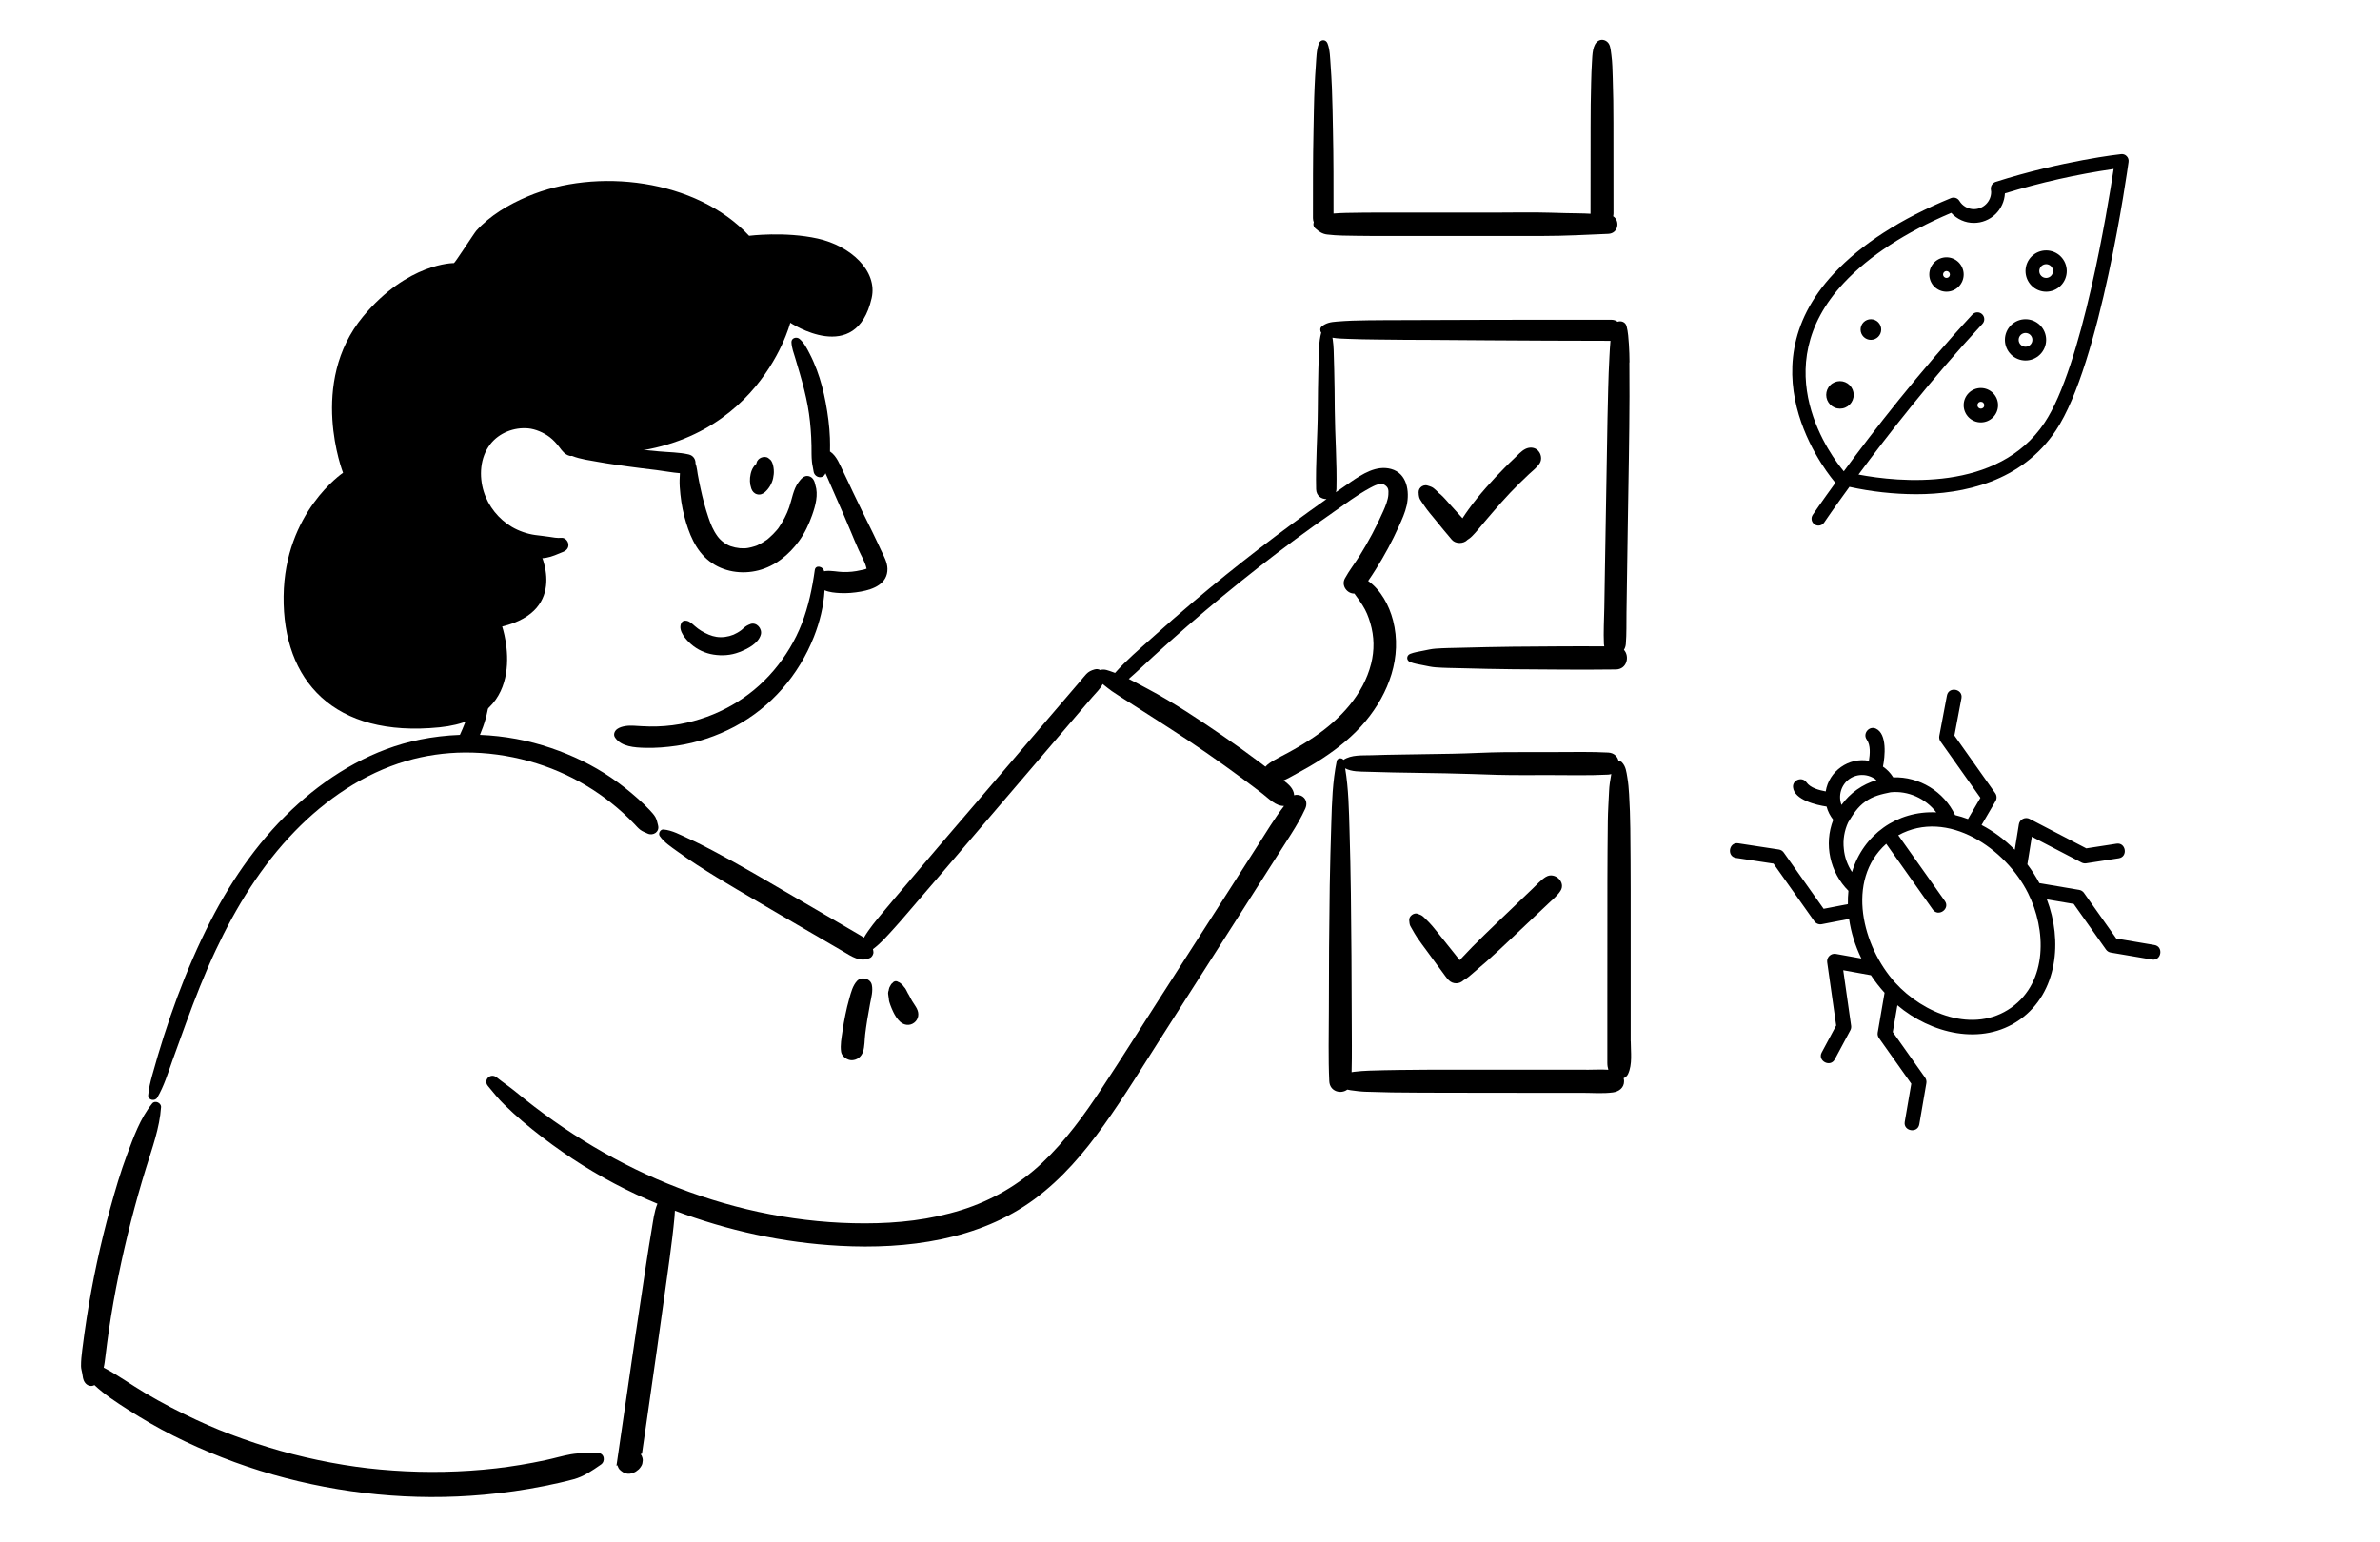 <svg xmlns="http://www.w3.org/2000/svg" xmlns:xlink="http://www.w3.org/1999/xlink" width="1080" zoomAndPan="magnify" viewBox="0 0 810 525" height="700" preserveAspectRatio="xMidYMid meet" version="1.2"><defs><clipPath id="95afaaaeaa"><path d="M 27.395 375 L 206 375 L 206 510 L 27.395 510 Z M 27.395 375 "/></clipPath><clipPath id="9d36376617"><path d="M 452 255 L 555.887 255 L 555.887 373 L 452 373 Z M 452 255 "/></clipPath><clipPath id="f00bab9bc0"><path d="M 446 13.152 L 551 13.152 L 551 81 L 446 81 Z M 446 13.152 "/></clipPath><clipPath id="fc28867285"><path d="M 588 234 L 736 234 L 736 385 L 588 385 Z M 588 234 "/></clipPath><clipPath id="de0d5f0000"><path d="M 570.328 293.125 L 675.398 218.711 L 746.785 319.508 L 641.715 393.922 Z M 570.328 293.125 "/></clipPath><clipPath id="575234bbab"><path d="M 570.328 293.125 L 675.398 218.711 L 746.785 319.508 L 641.715 393.922 Z M 570.328 293.125 "/></clipPath><clipPath id="f7c80845fd"><path d="M 570.328 293.125 L 675.398 218.711 L 746.785 319.508 L 641.715 393.922 Z M 570.328 293.125 "/></clipPath><clipPath id="c08e95fb71"><path d="M 609 52.398 L 724.613 52.398 L 724.613 178.91 L 609 178.91 Z M 609 52.398 "/></clipPath></defs><g id="50af0f3ae2"><path style=" stroke:none;fill-rule:nonzero;fill:#000000;fill-opacity:1;" d="M 299.91 187.418 C 298.91 185.305 297.938 183.168 296.906 181.07 C 294.668 176.516 292.402 171.996 290.246 167.41 C 289.168 165.109 288.102 162.809 286.984 160.531 C 285.871 158.254 284.77 155.262 282.625 153.785 C 282.578 153.75 282.52 153.738 282.473 153.715 C 282.508 152.176 282.508 150.629 282.449 149.09 C 282.297 145.055 281.758 141.016 281.016 137.051 C 280.301 133.262 279.352 129.527 277.992 125.914 C 277.289 124.059 276.504 122.219 275.586 120.457 C 274.648 118.625 273.699 116.727 272.117 115.363 C 271.133 114.52 269.289 115.012 269.359 116.504 C 269.453 118.426 270.113 120.141 270.676 121.973 C 271.215 123.719 271.719 125.48 272.234 127.238 C 273.277 130.855 274.227 134.504 274.906 138.199 C 275.551 141.723 275.902 145.266 276.082 148.844 C 276.176 150.77 276.211 152.691 276.199 154.617 C 276.199 155.508 276.258 156.355 276.34 157.246 C 276.445 158.312 276.75 159.348 276.879 160.391 C 277.148 162.598 280.09 163.301 280.934 161.094 C 281.145 161.555 281.344 161.988 281.52 162.398 C 282.449 164.559 283.387 166.703 284.336 168.852 C 286.129 172.891 287.902 176.926 289.59 181.012 C 290.445 183.086 291.312 185.152 292.227 187.195 C 293.094 189.152 294.387 191.242 294.867 193.332 C 294.891 193.461 294.926 193.52 294.949 193.543 C 294.516 193.836 293.328 194.012 292.918 194.105 C 290.949 194.574 288.957 194.762 286.926 194.715 C 284.98 194.668 283 194.164 281.062 194.363 C 280.852 194.387 280.652 194.422 280.465 194.469 C 280.277 192.852 277.57 192.102 277.301 194.047 C 276.434 200.254 275.129 206.441 272.867 212.297 C 270.652 218.012 267.332 223.492 263.367 228.172 C 255.172 237.855 243.891 244.191 231.438 246.469 C 228.07 247.078 224.613 247.336 221.164 247.289 C 219.359 247.266 217.562 247.137 215.77 247.031 C 213.965 246.914 211.547 247.09 210.059 248.145 C 209.168 248.77 208.629 250.023 209.309 251.031 C 211.43 254.203 216.027 254.461 219.535 254.555 C 223.156 254.648 226.758 254.367 230.336 253.836 C 237.219 252.828 243.914 250.574 250.059 247.312 C 262.465 240.707 271.836 229.805 276.996 216.777 C 278.988 211.73 280.324 206.359 280.629 200.926 C 282.262 201.617 284.137 201.781 285.871 201.875 C 288.254 202.004 290.645 201.781 292.988 201.371 C 297.246 200.621 302.137 198.707 302.031 193.578 C 301.984 191.383 300.836 189.367 299.922 187.43 Z M 299.91 187.418 "/><path style=" stroke:none;fill-rule:nonzero;fill:#000000;fill-opacity:1;" d="M 223.98 281.004 C 223.734 280.055 223.535 279.008 223.051 278.141 C 222.535 277.227 221.727 276.418 221.023 275.641 C 219.77 274.293 218.41 273.023 217.035 271.805 C 214.176 269.246 211.148 266.863 207.984 264.703 C 201.688 260.41 194.805 257.113 187.602 254.648 C 179.816 251.984 171.598 250.469 163.34 250.141 C 164.102 248.324 164.77 246.48 165.301 244.566 C 165.863 242.512 168.582 231.496 163.961 232.48 C 162.039 232.891 161.617 236.082 161.102 237.68 C 160.504 239.543 159.941 241.434 159.281 243.289 C 158.965 244.191 158.613 245.07 158.285 245.977 C 157.969 246.832 157.652 247.594 157.383 248.191 C 157.09 248.84 156.797 249.484 156.516 250.141 C 151.93 250.316 147.367 250.844 142.891 251.75 C 127.328 254.895 113.223 263.074 101.484 273.602 C 89.039 284.758 79.238 298.664 71.648 313.488 C 63.113 330.176 56.781 348 51.797 366.035 C 51.176 368.301 50.648 370.449 50.438 372.797 C 50.285 374.496 52.734 374.969 53.52 373.629 C 55.82 369.734 57.18 365.227 58.691 360.98 C 60.191 356.754 61.742 352.543 63.277 348.328 C 66.348 339.926 69.609 331.582 73.41 323.473 C 80.34 308.699 88.98 294.641 100.391 282.906 C 110.898 272.109 123.738 263.309 138.281 259.035 C 144.766 257.137 151.414 256.207 158.074 256.148 C 165.5 256.09 172.922 257.113 180.156 259.117 C 193.816 262.91 206.121 270.277 215.887 280.465 C 216.52 281.133 217.141 281.859 217.859 282.426 C 218.621 283.012 219.535 283.34 220.402 283.738 C 222.266 284.605 224.52 283.176 223.969 281.004 Z M 223.98 281.004 "/><path style=" stroke:none;fill-rule:nonzero;fill:#000000;fill-opacity:1;" d="M 554.586 123.367 C 554.562 121.324 554.516 119.273 554.375 117.23 C 554.234 115.199 554.105 113.016 553.59 111.047 C 553.203 109.578 551.715 109.098 550.52 109.52 C 549.969 109.098 549.262 108.84 548.383 108.84 C 522.598 108.816 496.809 108.863 471.012 108.98 C 467.41 108.992 463.812 109.039 460.211 109.145 C 458.453 109.203 456.707 109.332 454.957 109.461 C 452.988 109.613 451.312 109.871 449.773 111.176 C 449.211 111.645 449.199 112.652 449.668 113.215 C 449.469 114.016 449.281 114.789 449.176 115.645 C 449.023 116.82 448.906 117.98 448.871 119.156 C 448.801 121.301 448.754 123.438 448.695 125.586 C 448.566 130.16 448.531 134.75 448.496 139.328 C 448.438 148.387 447.711 157.457 447.922 166.516 C 447.98 168.781 449.727 169.91 451.465 169.875 C 435.891 180.855 420.75 192.477 406.199 204.785 C 401.391 208.855 396.652 213 391.973 217.211 C 387.766 221.004 383.273 224.781 379.496 229.055 C 379.203 228.949 378.91 228.832 378.605 228.727 C 377.188 228.266 375.945 227.621 374.441 228.078 C 373.914 227.773 373.258 227.656 372.496 227.879 C 371.371 228.207 370.527 228.582 369.707 229.441 C 369.035 230.145 368.438 230.93 367.805 231.672 C 366.41 233.301 365.016 234.934 363.621 236.562 C 361.086 239.531 358.543 242.5 356.008 245.457 C 350.742 251.621 345.477 257.77 340.215 263.93 C 329.812 276.086 319.34 288.199 309.02 300.426 C 306.125 303.852 303.191 307.266 300.332 310.719 C 298.113 313.383 295.781 316.141 294.023 319.168 C 293.328 318.699 292.59 318.262 291.828 317.816 C 289.473 316.445 287.113 315.07 284.77 313.699 C 280.148 311 275.516 308.312 270.898 305.613 C 261.492 300.133 252.098 294.547 242.461 289.477 C 239.785 288.07 237.09 286.684 234.332 285.441 C 231.637 284.219 228.797 282.613 225.809 282.355 C 224.73 282.262 223.934 283.691 224.531 284.57 C 226.008 286.73 228.352 288.234 230.453 289.758 C 232.656 291.355 234.918 292.914 237.207 294.395 C 241.699 297.316 246.281 300.074 250.891 302.797 C 260.285 308.336 269.688 313.816 279.117 319.297 C 281.719 320.809 284.336 322.324 286.938 323.848 C 289.848 325.539 292.695 327.664 296.109 326.066 C 296.789 325.75 297.316 324.801 297.258 324.059 C 297.234 323.707 297.164 323.391 297.094 323.086 C 299.805 321.066 302.078 318.438 304.328 315.953 C 306.957 313.066 309.453 310.062 312 307.113 C 317.242 301.07 322.422 294.969 327.617 288.891 C 338.02 276.734 348.422 264.562 358.824 252.406 C 361.742 248.992 364.664 245.59 367.57 242.172 L 371.758 237.281 C 372.965 235.871 374.477 234.5 375.277 232.832 C 375.312 232.855 375.336 232.879 375.371 232.914 C 376.391 233.688 377.34 234.523 378.395 235.25 C 380.469 236.691 382.641 238.02 384.773 239.367 C 389.125 242.125 393.441 244.93 397.777 247.711 C 406.375 253.215 414.758 259.047 422.969 265.117 C 425.219 266.781 427.461 268.461 429.676 270.172 C 431.82 271.828 434.168 274.398 437.004 274.34 C 433.688 278.691 430.859 283.398 427.906 288.012 C 424.281 293.668 420.668 299.312 417.047 304.969 C 409.918 316.117 402.773 327.254 395.609 338.367 C 388.727 349.055 381.973 359.84 374.98 370.461 C 369 379.543 362.633 388.32 354.695 395.832 C 346.875 403.227 337.527 408.637 327.277 411.852 C 316.523 415.219 305.645 416.402 294.41 416.414 C 272.668 416.438 251.219 412.18 230.816 404.328 C 210.902 396.676 192.129 385.375 175.594 371.715 C 173.484 369.969 171.184 368.453 169.039 366.73 C 166.953 365.051 164.312 367.609 166.086 369.688 C 167.879 371.812 169.613 374.086 171.633 376.012 C 173.648 377.949 175.676 379.859 177.812 381.668 C 182.184 385.363 186.734 388.852 191.438 392.113 C 200.504 398.414 210.176 403.836 220.285 408.27 C 221.434 408.777 222.582 409.258 223.746 409.738 C 222.617 412.438 222.289 415.629 221.809 418.398 C 221.129 422.34 220.52 426.285 219.91 430.238 C 218.691 438.242 217.492 446.258 216.309 454.273 C 214.117 469.152 211.957 484.031 209.801 498.914 C 209.918 498.855 210.023 498.797 210.141 498.738 C 210.141 498.785 210.141 498.82 210.152 498.867 C 210.27 499.148 210.387 499.43 210.504 499.699 C 210.727 500.109 211.02 500.438 211.406 500.684 C 211.57 500.836 211.758 500.965 211.957 501.074 C 211.992 501.098 212.016 501.133 212.055 501.145 C 212.945 501.66 214 501.789 214.996 501.52 C 215.055 501.508 215.113 501.484 215.16 501.461 C 215.535 501.32 216.016 501.156 216.379 500.918 C 216.402 500.895 216.438 500.883 216.461 500.859 C 216.73 500.66 217.012 500.438 217.27 500.238 C 217.316 500.191 217.375 500.156 217.422 500.109 C 217.727 499.793 218.012 499.441 218.223 499.066 C 218.504 498.633 218.656 498.152 218.68 497.645 C 218.797 497.141 218.773 496.625 218.609 496.121 C 218.504 495.676 218.305 495.297 218.023 494.957 C 218.176 494.922 218.328 494.863 218.48 494.84 C 219.043 490.922 219.617 487.016 220.18 483.094 C 222.5 467.039 224.789 450.988 226.992 434.922 C 227.625 430.32 228.281 425.734 228.82 421.133 C 229.09 418.82 229.359 416.496 229.562 414.176 C 229.621 413.504 229.668 412.812 229.691 412.109 C 247.668 418.902 266.582 423.035 285.812 424.066 C 308.621 425.301 333.211 422.117 352.059 408.188 C 361.426 401.266 368.906 392.453 375.664 383.031 C 382.781 373.09 389.16 362.598 395.738 352.309 C 410.305 329.527 424.832 306.715 439.398 283.938 C 441.203 281.109 442.82 278.316 444.215 275.277 C 444.875 273.848 444.742 272.203 443.406 271.207 C 442.598 270.594 441.426 270.383 440.441 270.703 C 440.336 268.461 438.574 266.969 436.84 265.656 C 438.387 264.996 439.891 264.094 441.238 263.367 C 444.227 261.758 447.172 260.07 450.02 258.203 C 455.426 254.66 460.562 250.527 464.715 245.543 C 472.676 235.977 477.297 223.586 474.098 211.168 C 472.77 206.043 469.969 200.844 465.629 197.746 C 466.555 196.441 467.41 195.082 468.27 193.73 C 469.734 191.395 471.129 189.012 472.43 186.586 C 473.73 184.156 474.953 181.68 476.09 179.156 C 477.133 176.855 478.199 174.508 478.75 172.031 C 479.793 167.305 478.902 161.121 473.426 159.629 C 468.422 158.266 463.637 161.367 459.719 164.043 C 458.02 165.203 456.328 166.375 454.641 167.562 C 454.746 167.223 454.828 166.871 454.84 166.457 C 455.051 157.398 454.336 148.328 454.266 139.27 C 454.23 134.785 454.207 130.305 454.078 125.82 C 454.02 123.578 453.961 121.336 453.891 119.098 C 453.855 117.922 453.738 116.762 453.586 115.586 C 453.551 115.363 453.504 115.152 453.469 114.941 C 455.297 115.281 457.258 115.258 459.004 115.352 C 462.109 115.504 465.23 115.504 468.352 115.562 C 474.777 115.68 481.203 115.668 487.617 115.703 C 500.562 115.785 513.496 115.914 526.445 115.949 C 533.668 115.973 540.879 115.984 548.102 116.008 C 547.914 117.875 547.844 119.754 547.738 121.559 C 547.527 125.07 547.434 128.578 547.328 132.086 C 547.129 139.105 547.023 146.121 546.906 153.141 C 546.66 167.176 546.426 181.211 546.191 195.246 C 546.133 199.141 546.062 203.035 546.004 206.945 C 545.934 211.016 545.676 215.148 545.875 219.23 C 545.887 219.5 545.934 219.77 545.992 220.027 C 535.613 219.945 525.223 220.062 514.848 220.137 C 508.996 220.172 503.156 220.359 497.305 220.488 C 494.383 220.559 491.453 220.582 488.531 220.793 C 487.113 220.898 485.742 221.238 484.344 221.508 C 482.867 221.801 481.367 222.023 479.961 222.562 C 478.574 223.094 478.574 224.863 479.961 225.379 C 481.367 225.922 482.867 226.145 484.344 226.438 C 485.742 226.707 487.125 227.047 488.531 227.152 C 491.453 227.375 494.383 227.387 497.305 227.457 C 503.156 227.598 508.996 227.773 514.848 227.809 C 526.539 227.891 538.242 228.031 549.934 227.879 C 553.766 227.832 554.68 223.375 552.688 221.203 C 553.051 220.617 553.273 219.934 553.332 219.207 C 553.613 215.723 553.508 212.18 553.555 208.68 C 553.602 205.172 553.66 201.664 553.707 198.156 C 553.812 191.137 553.918 184.121 554.023 177.102 C 554.234 163.066 554.539 149.031 554.574 134.996 C 554.574 131.102 554.574 127.203 554.539 123.297 Z M 453.633 174.449 C 457.762 171.598 461.875 168.441 466.297 166.07 C 467.574 165.391 469.828 164.148 471.211 165.051 C 472.594 165.941 472.594 166.785 472.512 168.359 C 472.418 170.121 471.504 172.348 470.789 173.957 C 469.594 176.645 468.328 179.285 466.941 181.879 C 465.605 184.391 464.176 186.855 462.664 189.27 C 461.055 191.828 459.168 194.234 457.727 196.875 C 456.344 199.41 458.582 202.145 460.938 202.039 C 461.898 203.344 462.84 204.621 463.672 205.945 C 465.008 208.082 465.652 209.715 466.355 212.051 C 467.738 216.707 467.785 221.367 466.637 225.957 C 463.988 236.445 456.164 244.789 447.242 250.855 C 444.355 252.816 441.367 254.59 438.305 256.254 C 436.781 257.09 435.199 257.84 433.699 258.73 C 432.605 259.375 431.48 260.047 430.672 260.973 C 430.109 260.551 429.559 260.117 428.996 259.695 C 424.879 256.605 420.703 253.59 416.461 250.68 C 408.074 244.918 399.527 239.203 390.531 234.441 C 388.422 233.324 386.309 232.152 384.164 231.094 C 387.016 228.645 389.711 226.004 392.48 223.48 C 396.324 219.957 400.219 216.484 404.16 213.059 C 412.039 206.219 420.082 199.574 428.305 193.145 C 436.57 186.68 445.004 180.422 453.633 174.461 Z M 453.633 174.449 "/><g clip-rule="nonzero" clip-path="url(#95afaaaeaa)"><path style=" stroke:none;fill-rule:nonzero;fill:#000000;fill-opacity:1;" d="M 203.457 494.629 C 200.352 494.652 197.371 494.488 194.273 495.027 C 191.379 495.547 188.516 496.414 185.645 497.023 C 179.945 498.246 174.059 499.207 168.852 499.805 C 157.184 501.133 145.41 501.367 133.695 500.543 C 127.738 500.133 122.484 499.523 116.984 498.621 C 111.145 497.668 105.352 496.449 99.629 494.98 C 93.906 493.504 88.254 491.766 82.684 489.781 C 77.008 487.777 72.141 485.793 66.844 483.328 C 60.922 480.57 55.117 477.555 49.5 474.234 C 44.738 471.43 40.199 468.098 35.297 465.527 C 35.59 464.281 35.73 462.945 35.883 461.727 C 36.27 458.707 36.633 455.691 37.078 452.688 C 38.008 446.41 39.109 440.156 40.387 433.949 C 42.895 421.695 46.004 409.574 49.688 397.617 C 51.762 390.879 54.352 383.922 54.812 376.855 C 54.906 375.414 52.758 374.414 51.797 375.613 C 47.715 380.684 45.512 386.938 43.25 392.98 C 41.031 398.918 39.238 405.043 37.562 411.145 C 34.16 423.469 31.477 435.977 29.516 448.617 C 28.953 452.242 28.449 455.891 27.992 459.531 C 27.758 461.359 27.57 463.168 27.582 465.012 C 27.582 465.891 27.852 466.652 27.992 467.477 C 28.203 468.672 28.191 469.574 28.906 470.609 C 29.668 471.699 31.027 472.109 32.145 471.477 C 35.555 474.691 39.613 477.32 43.52 479.82 C 48.488 483 53.602 485.969 58.879 488.633 C 69.75 494.102 81.148 498.586 92.852 501.918 C 116.07 508.547 140.602 510.977 164.664 508.781 C 171.539 508.16 178.41 507.188 185.176 505.836 C 188.527 505.168 191.871 504.43 195.18 503.535 C 198.742 502.586 201.547 500.566 204.523 498.516 C 206.168 497.375 205.672 494.57 203.457 494.582 Z M 203.457 494.629 "/></g><path style=" stroke:none;fill-rule:nonzero;fill:#000000;fill-opacity:1;" d="M 296.707 335.23 C 296.262 333.027 293.152 332.309 291.676 333.906 C 290.199 335.504 289.625 337.836 289.039 339.914 C 288.523 341.734 288.078 343.562 287.703 345.43 C 287.324 347.285 286.984 349.148 286.727 351.016 C 286.398 353.34 285.906 355.734 286.258 358.059 C 286.492 359.641 288.441 360.957 289.977 360.887 C 291.746 360.805 293.117 359.723 293.695 358.059 C 294.316 356.238 294.223 353.973 294.457 352.059 C 294.527 351.566 294.539 351.461 294.492 351.754 C 294.539 351.402 294.586 351.062 294.633 350.711 C 294.633 350.77 294.715 350.09 294.738 349.891 C 294.867 348.926 295.02 347.977 295.172 347.027 C 295.477 345.219 295.84 343.176 296.121 341.641 C 296.52 339.504 297.152 337.391 296.719 335.242 Z M 296.707 335.23 "/><path style=" stroke:none;fill-rule:nonzero;fill:#000000;fill-opacity:1;" d="M 312.094 343.422 C 311.613 342.461 310.957 341.617 310.402 340.688 C 309.734 339.586 309.266 338.285 308.41 337.332 C 308.586 337.566 308.773 337.801 308.949 338.035 C 308.762 337.695 308.586 337.355 308.422 337.004 C 308.223 336.582 307.965 336.23 307.66 335.926 C 307.379 335.492 307.062 335.113 306.629 334.809 C 306.348 334.551 306.043 334.34 305.68 334.234 C 305.469 334.082 305.223 333.977 304.914 333.977 C 304.516 333.977 304.012 334.199 303.801 334.562 C 303.426 334.82 303.145 335.184 302.969 335.609 C 302.746 335.961 302.57 336.312 302.5 336.805 C 302.5 336.887 302.5 336.957 302.477 337.039 C 302.336 337.391 302.242 337.754 302.254 338.168 C 302.266 338.473 302.324 338.789 302.371 339.094 C 302.406 339.387 302.465 339.668 302.5 339.961 C 302.512 340.723 302.781 341.453 303.039 342.156 C 303.332 342.93 303.637 343.691 304 344.434 C 304.598 345.676 305.352 346.898 306.383 347.824 C 307.742 349.031 309.664 349.254 311.145 348.105 C 312.621 346.969 312.902 345.055 312.082 343.422 Z M 312.094 343.422 "/><path style=" stroke:none;fill-rule:nonzero;fill:#000000;fill-opacity:1;" d="M 277.488 165.051 C 277.242 163.77 276.691 162.469 275.305 162.094 C 273.664 161.648 272.586 163.055 271.754 164.172 C 269.957 166.586 269.559 169.863 268.586 172.668 C 267.742 175.105 266.559 177.359 265.047 179.578 C 264.73 180.035 264.859 179.871 264.32 180.504 C 263.93 180.965 263.531 181.398 263.109 181.82 C 262.699 182.242 262.266 182.652 261.809 183.039 C 261.645 183.18 261.469 183.332 261.305 183.473 C 261.035 183.699 261.398 183.438 260.918 183.77 C 259.945 184.449 258.938 185.047 257.867 185.562 C 257.469 185.75 257.445 185.75 256.789 185.961 C 256.086 186.195 255.359 186.359 254.633 186.504 C 252.957 186.832 250.668 186.609 248.676 185.926 C 247.07 185.375 245.285 184.039 244.207 182.559 C 242.695 180.492 241.852 178.395 241.078 176.07 C 239.984 172.855 239.129 169.508 238.414 166.199 C 238.074 164.594 237.734 162.973 237.453 161.367 C 237.301 160.484 237.219 159.559 236.996 158.691 C 236.914 158.383 236.82 158.09 236.715 157.785 C 236.762 156.426 236.047 155.074 234.379 154.688 C 231.145 153.938 227.602 153.949 224.297 153.645 C 220.941 153.34 217.586 152.988 214.223 152.75 C 210.961 152.527 207.703 152.258 204.43 152.152 C 201.852 152.07 199.176 151.871 196.574 152.07 C 196.539 149.348 194.133 146.473 192.41 144.715 C 189.961 142.215 186.828 140.324 183.488 139.293 C 176.379 137.109 168.488 139.363 163.117 144.359 C 151.602 155.086 155.566 174.965 167.117 183.992 C 170.516 186.645 174.48 188.566 178.703 189.473 C 181.129 189.988 183.488 190.281 185.938 189.848 C 187.883 189.508 189.738 188.637 191.695 187.84 C 192.809 187.383 193.617 186.465 193.43 185.176 C 193.266 184.074 192.27 182.969 191.051 183.074 C 189.598 183.203 188.258 182.934 186.828 182.711 C 185.387 182.488 183.535 182.301 182.148 182.113 C 179.441 181.738 176.66 180.785 174.246 179.379 C 169.754 176.75 166.18 172.336 164.629 167.316 C 163.023 162.117 163.305 155.758 166.906 151.145 C 169.871 147.355 174.938 145.348 179.816 145.816 C 182.16 146.039 184.977 147.191 187.109 148.82 C 188.352 149.781 189.422 150.957 190.359 152.199 C 191.355 153.516 192.211 154.723 193.887 155.168 C 194.145 155.238 194.402 155.227 194.664 155.18 C 197.594 156.355 200.938 156.73 204.031 157.305 C 207.246 157.891 210.48 158.301 213.707 158.773 C 216.941 159.242 220.191 159.605 223.438 160.004 C 226.031 160.32 228.75 160.871 231.402 161.07 C 231.297 162.633 231.238 164.23 231.344 165.777 C 231.578 169.156 232.035 172.48 232.902 175.754 C 234.414 181.469 236.656 187.359 241.488 191.066 C 246.164 194.668 252.473 195.609 258.137 194.152 C 263.848 192.688 268.539 188.824 271.953 184.133 C 273.887 181.469 275.293 178.453 276.398 175.355 C 277.547 172.113 278.578 168.383 277.488 165.051 Z M 277.488 165.051 "/><path style=" stroke:none;fill-rule:nonzero;fill:#000000;fill-opacity:1;" d="M 263.355 160.016 C 263.309 159.43 263.227 158.844 263.086 158.266 C 262.992 157.891 262.84 157.551 262.676 157.188 C 262.441 156.648 261.949 156.25 261.48 155.91 C 260.789 155.414 259.793 155.461 259.055 155.77 C 258.312 156.086 257.656 156.719 257.469 157.539 C 257.445 157.656 257.434 157.762 257.422 157.867 C 257.375 157.902 257.328 157.938 257.281 157.973 C 256.93 158.266 256.66 158.656 256.402 159.031 C 255.957 159.699 255.652 160.531 255.477 161.32 C 255.09 162.973 255.137 164.699 255.699 166.305 C 256.027 167.234 256.648 167.973 257.633 168.242 C 258.645 168.523 259.559 168.184 260.32 167.527 C 261.703 166.328 262.734 164.57 263.121 162.785 C 263.309 161.895 263.426 160.941 263.344 160.016 Z M 263.355 160.016 "/><path style=" stroke:none;fill-rule:nonzero;fill:#000000;fill-opacity:1;" d="M 255.336 212.449 C 254.434 212.777 253.812 213.141 253.109 213.773 C 252.934 213.938 252.758 214.102 252.578 214.254 C 252.297 214.5 252.414 214.406 252.238 214.535 C 251.477 215.113 250.375 215.734 249.637 216.039 C 247.855 216.766 245.754 217.07 243.891 216.789 C 242.086 216.52 240.418 215.77 238.684 214.738 C 237.875 214.254 237.219 213.738 236.504 213.129 C 235.613 212.367 234.754 211.449 233.547 211.285 C 232.703 211.168 232.117 211.484 231.789 212.285 C 230.758 214.75 233.488 217.777 235.191 219.266 C 237.336 221.145 240.02 222.387 242.836 222.82 C 245.742 223.281 248.758 223.07 251.523 222.012 C 254.281 220.969 258.09 219.09 258.938 216.016 C 259.488 214.008 257.492 211.637 255.348 212.426 Z M 255.336 212.449 "/><g clip-rule="nonzero" clip-path="url(#9d36376617)"><path style=" stroke:none;fill-rule:nonzero;fill:#000000;fill-opacity:1;" d="M 554.984 354.477 L 554.984 323.52 C 554.984 309.695 555.02 295.871 554.855 282.051 C 554.809 278.152 554.68 274.258 554.445 270.359 C 554.328 268.414 554.176 266.547 553.848 264.621 C 553.52 262.734 553.367 260.914 551.996 259.469 C 551.703 259.164 551.281 259.059 550.871 259.105 C 550.566 257.594 549.395 256.266 547.34 256.16 C 541.488 255.855 535.625 255.984 529.773 255.996 C 523.816 256.008 517.859 255.984 511.914 256.031 C 506.051 256.078 500.199 256.465 494.348 256.559 C 488.391 256.652 482.434 256.75 476.488 256.844 C 473.262 256.891 470.039 256.949 466.824 257.066 C 463.684 257.172 459.941 256.832 457.234 258.648 C 456.695 257.84 455.168 257.969 454.945 259.035 C 453.516 265.961 453.305 273.059 453.094 280.113 C 452.883 287.223 452.66 294.324 452.555 301.434 C 452.344 315.648 452.262 329.871 452.262 344.082 C 452.262 352.059 452.027 360.062 452.402 368.031 C 452.566 371.586 456.402 372.527 458.535 370.883 C 458.91 370.977 459.297 371.047 459.695 371.105 C 461.324 371.328 462.98 371.551 464.621 371.609 C 467.633 371.715 470.648 371.797 473.66 371.848 C 479.785 371.93 485.918 371.941 492.039 371.953 C 504.094 371.965 516.16 371.988 528.215 372 C 531.613 372 535.016 372 538.43 371.988 C 541.875 371.988 545.512 372.305 548.934 371.848 C 550.965 371.574 552.734 370.297 552.734 368.043 C 552.734 367.668 552.676 367.328 552.582 367.012 C 553.227 366.73 553.777 366.262 554.082 365.602 C 555.633 362.281 555.008 358.082 555.008 354.477 Z M 539.871 364.113 C 536.855 364.113 533.844 364.113 530.828 364.102 C 524.707 364.102 518.574 364.102 512.453 364.113 C 500.398 364.125 488.332 364.043 476.277 364.207 C 472.875 364.254 469.477 364.312 466.062 364.43 C 464.305 364.488 462.57 364.617 460.809 364.828 C 460.527 364.863 460.27 364.91 460 364.957 C 460.164 358.891 460.047 352.801 460.047 346.734 C 460.047 339.621 460 332.52 459.953 325.41 C 459.859 311.188 459.73 296.977 459.297 282.766 C 459.086 275.688 458.98 268.543 457.809 261.535 C 460.07 262.734 462.816 262.617 465.324 262.699 C 468.258 262.805 471.176 262.875 474.109 262.934 C 480.066 263.062 486.023 263.133 491.969 263.227 C 497.832 263.32 503.684 263.578 509.535 263.742 C 515.48 263.906 521.449 263.812 527.395 263.824 C 534.031 263.836 540.68 264 547.305 263.672 C 547.703 263.648 548.055 263.566 548.383 263.473 C 548.359 263.59 548.348 263.695 548.324 263.812 C 548.008 265.621 547.703 267.391 547.633 269.223 C 547.48 272.625 547.246 276.027 547.199 279.445 C 547.117 286.355 547.082 293.27 547.059 300.18 C 547.023 314.004 547.035 327.828 547.035 341.652 L 547.035 361.801 C 547.035 362.691 547.164 363.418 547.375 364.137 C 544.879 363.973 542.309 364.137 539.836 364.137 Z M 539.871 364.113 "/></g><path style=" stroke:none;fill-rule:nonzero;fill:#000000;fill-opacity:1;" d="M 526.188 298.43 C 524.461 299.477 523.043 301.117 521.59 302.504 C 520.191 303.84 518.785 305.18 517.391 306.516 C 514.66 309.133 511.938 311.738 509.207 314.355 C 506.473 316.973 503.766 319.59 501.113 322.277 C 499.754 323.66 498.43 325.07 497.105 326.477 C 496.996 326.594 496.879 326.711 496.773 326.828 C 496.105 325.961 495.426 325.105 494.746 324.25 C 493.516 322.711 492.297 321.172 491.062 319.648 C 489.879 318.156 488.695 316.656 487.477 315.211 C 486.844 314.461 486.117 313.711 485.41 313.02 C 485.07 312.688 484.742 312.348 484.391 312.031 C 483.805 311.492 483.219 311.328 482.516 311.047 C 481.215 310.531 479.453 311.867 479.605 313.266 C 479.691 313.957 479.668 314.555 479.984 315.211 C 480.195 315.633 480.465 316.035 480.688 316.445 C 481.168 317.312 481.695 318.203 482.246 319.039 C 483.336 320.668 484.531 322.23 485.695 323.812 C 486.82 325.352 487.945 326.887 489.07 328.426 C 489.668 329.246 490.266 330.059 490.875 330.867 C 491.594 331.805 492.262 332.887 493.105 333.695 C 494.512 335.055 496.68 335.02 498.043 333.707 C 499.355 333.016 500.539 331.898 501.605 330.984 C 503.086 329.715 504.562 328.473 506.016 327.184 C 508.844 324.672 511.598 322.09 514.34 319.484 C 517.086 316.891 519.828 314.297 522.574 311.703 C 523.98 310.379 525.387 309.039 526.797 307.715 C 528.273 306.316 529.914 304.992 531.051 303.301 C 533.082 300.309 529.129 296.672 526.199 298.441 Z M 526.188 298.43 "/><path style=" stroke:none;fill-rule:nonzero;fill:#000000;fill-opacity:1;" d="M 489.75 167.855 C 489.75 167.855 489.82 167.914 489.832 167.914 Z M 489.75 167.855 "/><path style=" stroke:none;fill-rule:nonzero;fill:#000000;fill-opacity:1;" d="M 523.453 153.363 C 522.293 152.188 520.582 152.105 519.16 152.812 C 517.73 153.516 516.512 154.934 515.363 156.016 C 514.258 157.047 513.18 158.102 512.113 159.184 C 509.922 161.379 507.797 163.652 505.746 165.988 C 503.66 168.359 501.641 170.836 499.801 173.395 C 499.098 174.379 498.395 175.379 497.738 176.41 C 496.281 174.777 494.816 173.16 493.34 171.551 C 492.344 170.449 491.371 169.262 490.254 168.277 C 490.02 168.102 489.797 167.926 489.562 167.75 C 489.621 167.797 489.691 167.832 489.75 167.879 C 489.645 167.785 489.469 167.586 489.445 167.562 C 489.188 167.316 488.918 167.059 488.66 166.809 C 488.168 166.34 487.676 165.941 487.055 165.684 C 486.645 165.508 486.246 165.414 485.824 165.273 C 485.012 165.016 484.062 165.297 483.477 165.895 C 482.82 166.551 482.715 167.363 482.855 168.242 C 482.75 167.633 482.891 168.641 482.902 168.734 C 482.926 168.898 482.949 169.062 482.996 169.227 C 483.148 169.793 483.441 170.285 483.781 170.754 C 484.191 171.34 484.602 171.938 485 172.527 C 485.988 173.969 487.16 175.309 488.262 176.656 C 490.195 179.027 492.109 181.41 494.113 183.723 C 495.414 185.223 498.148 185.152 499.461 183.723 C 499.461 183.723 499.473 183.699 499.484 183.699 C 500.539 183.109 501.406 182.113 502.18 181.258 C 503.191 180.152 504.117 178.945 505.09 177.805 C 507.059 175.52 509.008 173.207 511.012 170.953 C 512.969 168.758 515 166.621 517.098 164.547 C 518.176 163.477 519.266 162.434 520.371 161.402 C 521.625 160.227 523.078 159.16 524.016 157.703 C 524.859 156.391 524.531 154.477 523.465 153.41 Z M 523.453 153.363 "/><g clip-rule="nonzero" clip-path="url(#f00bab9bc0)"><path style=" stroke:none;fill-rule:nonzero;fill:#000000;fill-opacity:1;" d="M 549.016 73.598 C 549.086 73.305 549.121 72.988 549.133 72.648 C 549.156 62.379 549.133 52.113 549.109 41.844 C 549.109 36.762 549.051 31.668 548.875 26.59 C 548.781 23.949 548.77 21.285 548.406 18.668 C 548.242 17.527 548.172 15.969 547.574 14.945 C 546.895 13.773 545.348 13.164 544.117 13.832 C 541.898 15.027 541.957 18.809 541.805 21.016 C 541.641 23.348 541.594 25.707 541.523 28.055 C 541.371 33.043 541.348 38.031 541.336 43.016 C 541.324 52.898 541.289 62.766 541.312 72.648 C 541.312 72.695 541.312 72.73 541.324 72.766 C 540.023 72.695 538.723 72.637 537.406 72.625 C 534.195 72.59 530.992 72.508 527.781 72.402 C 521.273 72.203 514.754 72.367 508.242 72.367 C 495.215 72.367 482.188 72.367 469.172 72.355 C 465.477 72.355 461.781 72.414 458.09 72.473 C 456.672 72.496 455.262 72.578 453.844 72.684 C 453.844 63.262 453.867 53.824 453.656 44.402 C 453.551 39.531 453.504 34.648 453.293 29.781 C 453.176 27.246 453.047 24.711 452.859 22.176 C 452.672 19.828 452.672 16.953 451.793 14.758 C 451.219 13.34 449.469 13.34 448.895 14.758 C 448.004 16.965 448.004 19.828 447.828 22.176 C 447.641 24.617 447.512 27.047 447.406 29.488 C 447.184 34.449 447.137 39.426 447.031 44.402 C 446.809 54.34 446.855 64.293 446.844 74.234 C 446.844 74.773 446.949 75.254 447.125 75.664 C 446.867 76.309 446.996 77.121 447.512 77.602 C 448.73 78.738 449.973 79.641 451.688 79.832 C 453.422 80.02 455.18 80.172 456.941 80.195 C 460.141 80.242 463.355 80.324 466.566 80.324 C 473.074 80.324 479.598 80.324 486.105 80.324 C 499.133 80.324 512.16 80.324 525.176 80.324 C 532.578 80.324 539.953 79.914 547.34 79.605 C 550.848 79.465 551.398 75.125 549.027 73.621 Z M 549.016 73.598 "/></g><path style=" stroke:none;fill-rule:nonzero;fill:#000000;fill-opacity:1;" d="M 183.664 187.711 C 183.664 187.711 193.934 207.648 170.902 213.258 C 170.902 213.258 181.516 244.355 149.609 247.57 C 113.539 251.211 96.207 231.637 96.523 202.977 C 96.84 174.32 116.75 160.93 116.75 160.93 C 116.75 160.93 104.801 130.352 123.551 107.746 C 138.797 89.383 154.465 89.547 154.477 89.547 C 154.816 89.547 161.395 79.301 162.121 78.504 C 166.883 73.27 173.098 69.633 179.57 66.875 C 202.93 56.934 236.914 60.902 254.949 80.266 C 254.949 80.266 267.109 78.715 278.297 81.203 C 289.484 83.691 298.746 92.211 296.66 101.445 C 291.371 124.812 268.961 109.859 268.961 109.859 C 268.961 109.859 256.438 159.066 196.129 154.09 C 196.129 154.09 185.855 136.031 172.16 142.871 C 158.461 149.711 159.398 168.723 164.371 176.199 C 169.344 183.672 183.676 187.723 183.676 187.723 Z M 183.664 187.711 "/><g clip-rule="nonzero" clip-path="url(#fc28867285)"><g clip-rule="nonzero" clip-path="url(#de0d5f0000)"><g clip-rule="nonzero" clip-path="url(#575234bbab)"><g clip-rule="nonzero" clip-path="url(#f7c80845fd)"><path style=" stroke:none;fill-rule:nonzero;fill:#000000;fill-opacity:1;" d="M 720.336 287.18 L 710.039 288.77 L 690.742 278.734 C 689.254 277.961 687.371 278.895 687.098 280.566 L 685.695 289.242 C 682.301 285.809 678.484 282.957 674.398 280.832 L 679.156 272.691 C 679.656 271.844 679.609 270.777 679.043 269.977 L 665.152 250.363 L 667.551 237.672 C 668.152 234.488 663.211 233.566 662.609 236.75 L 660.016 250.488 C 659.891 251.156 660.039 251.848 660.434 252.402 L 674.004 271.562 L 669.773 278.797 C 668.32 278.254 666.855 277.793 665.383 277.445 C 661.629 269.438 653.203 264.281 644.336 264.598 C 643.41 263.133 642.277 261.93 640.836 260.949 C 641.508 257.625 642.363 249.785 638.406 248 C 636.129 246.973 633.867 249.699 635.312 251.742 C 636.711 253.719 636.406 256.719 636.066 258.969 C 629.184 257.691 622.438 262.469 621.355 269.387 C 619.121 268.957 616.191 268.254 614.793 266.277 C 613.344 264.234 610.023 265.461 610.234 267.949 C 610.605 272.277 618.285 274.066 621.645 274.543 C 622.09 276.23 622.852 277.695 623.922 279.055 C 620.66 287.363 622.793 296.977 629.09 303.223 C 628.938 304.719 628.875 306.23 628.902 307.758 L 620.645 309.352 L 607.074 290.191 C 606.684 289.637 606.082 289.266 605.406 289.164 L 591.586 287.051 C 588.383 286.562 587.613 291.527 590.816 292.016 L 603.586 293.965 L 617.477 313.578 C 618.043 314.379 619.031 314.777 620 314.59 L 629.312 312.793 C 629.961 317.344 631.367 321.895 633.488 326.258 L 624.793 324.695 C 623.125 324.395 621.617 325.867 621.852 327.527 L 624.914 349.062 L 619.996 358.246 C 618.465 361.109 622.898 363.461 624.426 360.609 L 629.734 350.699 C 629.988 350.227 630.082 349.688 630.008 349.16 L 627.316 330.254 L 636.738 331.953 C 638.145 334.07 639.664 336.039 641.383 337.918 L 639.051 351.477 C 638.941 352.129 639.094 352.805 639.477 353.348 L 650.48 368.883 L 648.25 381.863 C 647.703 385.055 652.652 385.895 653.203 382.703 L 655.609 368.699 C 655.723 368.043 655.57 367.367 655.188 366.824 L 644.184 351.289 L 645.75 342.176 C 657.066 351.758 674.457 356.25 687.418 347.07 C 700.398 337.879 701.949 320 696.617 306.137 L 705.75 307.688 L 716.75 323.223 C 717.137 323.766 717.723 324.133 718.379 324.242 L 732.391 326.621 C 735.582 327.164 736.434 322.211 733.238 321.672 L 720.254 319.465 L 709.254 303.93 C 708.867 303.387 708.285 303.02 707.625 302.91 L 694.074 300.609 C 692.875 298.367 691.52 296.234 689.984 294.203 L 691.508 284.797 L 708.445 293.605 C 708.918 293.852 709.461 293.941 709.988 293.863 L 721.098 292.145 C 724.293 291.648 723.547 286.684 720.336 287.18 Z M 629.402 265.152 C 632.188 263.18 636.031 263.371 638.633 265.555 C 633.836 266.965 629.641 269.938 626.723 273.988 C 625.523 270.812 626.617 267.125 629.402 265.152 Z M 627.52 288.953 C 627.156 285.902 627.695 282.695 629.004 279.91 C 630.691 277.168 632.145 274.754 634.848 272.84 C 637.531 270.938 640.305 270.32 643.449 269.676 C 649.395 269.07 655.387 271.797 658.98 276.523 C 645.711 275.867 634.098 284.09 630.316 296.828 C 628.75 294.453 627.773 291.77 627.52 288.953 C 627.391 287.863 627.773 291.77 627.52 288.953 Z M 684.52 342.977 C 671.676 352.07 654.539 344.98 645.02 334.504 C 633.969 322.336 627.953 299.766 641.949 287.219 L 657.809 309.613 C 659.68 312.254 663.785 309.348 661.914 306.707 L 646.051 284.309 C 662.891 275.086 682.738 288.984 690.211 304.016 C 696.434 316.348 696.973 334.152 684.52 342.977 Z M 684.52 342.977 "/></g></g></g></g><g clip-rule="nonzero" clip-path="url(#c08e95fb71)"><path style=" stroke:none;fill-rule:nonzero;fill:#000000;fill-opacity:1;" d="M 689.359 108.656 C 688.898 108.656 688.441 108.699 687.992 108.789 C 687.539 108.879 687.102 109.012 686.676 109.188 C 686.25 109.367 685.844 109.582 685.461 109.84 C 685.078 110.094 684.723 110.387 684.398 110.711 C 684.07 111.039 683.781 111.395 683.523 111.777 C 683.27 112.16 683.051 112.566 682.875 112.992 C 682.699 113.418 682.566 113.855 682.477 114.309 C 682.387 114.762 682.344 115.219 682.344 115.68 C 682.344 116.141 682.387 116.598 682.477 117.051 C 682.566 117.504 682.699 117.941 682.875 118.367 C 683.051 118.793 683.27 119.199 683.523 119.582 C 683.781 119.965 684.07 120.32 684.398 120.648 C 684.723 120.973 685.078 121.266 685.461 121.52 C 685.844 121.777 686.25 121.992 686.676 122.168 C 687.102 122.348 687.539 122.48 687.992 122.57 C 688.441 122.66 688.898 122.703 689.359 122.703 C 689.82 122.703 690.277 122.66 690.727 122.57 C 691.18 122.48 691.621 122.348 692.047 122.168 C 692.469 121.992 692.875 121.777 693.258 121.52 C 693.641 121.266 693.996 120.973 694.32 120.648 C 694.648 120.32 694.938 119.965 695.195 119.582 C 695.449 119.199 695.668 118.793 695.844 118.367 C 696.02 117.941 696.152 117.504 696.242 117.051 C 696.332 116.598 696.379 116.141 696.379 115.68 C 696.375 115.219 696.328 114.762 696.238 114.309 C 696.148 113.859 696.016 113.422 695.836 112.996 C 695.66 112.57 695.445 112.164 695.188 111.781 C 694.934 111.398 694.641 111.043 694.316 110.719 C 693.988 110.391 693.637 110.102 693.254 109.844 C 692.871 109.59 692.469 109.371 692.043 109.195 C 691.617 109.02 691.18 108.883 690.727 108.793 C 690.277 108.703 689.82 108.656 689.359 108.656 Z M 689.359 118.02 C 689.051 118.02 688.75 117.961 688.465 117.844 C 688.176 117.723 687.926 117.555 687.707 117.336 C 687.484 117.117 687.316 116.863 687.199 116.574 C 687.078 116.289 687.02 115.988 687.02 115.68 C 687.02 115.367 687.078 115.07 687.199 114.785 C 687.316 114.496 687.484 114.242 687.707 114.023 C 687.926 113.805 688.176 113.637 688.465 113.516 C 688.75 113.398 689.051 113.34 689.359 113.34 C 689.668 113.34 689.969 113.398 690.254 113.516 C 690.543 113.637 690.793 113.805 691.012 114.023 C 691.234 114.242 691.402 114.496 691.52 114.785 C 691.641 115.07 691.699 115.367 691.699 115.68 C 691.699 115.988 691.637 116.289 691.52 116.574 C 691.398 116.859 691.23 117.113 691.012 117.332 C 690.793 117.555 690.539 117.723 690.254 117.84 C 689.969 117.961 689.668 118.02 689.359 118.02 Z M 626.203 129.73 C 625.895 129.73 625.59 129.758 625.289 129.82 C 624.988 129.879 624.695 129.969 624.41 130.086 C 624.129 130.203 623.859 130.348 623.602 130.52 C 623.348 130.691 623.109 130.883 622.895 131.102 C 622.676 131.32 622.48 131.555 622.312 131.812 C 622.141 132.066 621.996 132.336 621.879 132.621 C 621.762 132.906 621.672 133.199 621.613 133.5 C 621.555 133.801 621.523 134.105 621.523 134.414 C 621.523 134.719 621.555 135.023 621.613 135.328 C 621.672 135.629 621.762 135.922 621.879 136.207 C 621.996 136.488 622.141 136.758 622.312 137.016 C 622.48 137.27 622.676 137.508 622.895 137.727 C 623.109 137.941 623.348 138.137 623.602 138.309 C 623.859 138.477 624.129 138.621 624.41 138.738 C 624.695 138.859 624.988 138.945 625.289 139.008 C 625.59 139.066 625.895 139.098 626.203 139.098 C 626.508 139.098 626.812 139.066 627.113 139.008 C 627.414 138.945 627.707 138.859 627.992 138.738 C 628.277 138.621 628.547 138.477 628.801 138.309 C 629.055 138.137 629.293 137.941 629.508 137.727 C 629.727 137.508 629.922 137.27 630.09 137.016 C 630.262 136.758 630.406 136.488 630.523 136.207 C 630.641 135.922 630.73 135.629 630.789 135.328 C 630.852 135.023 630.879 134.719 630.879 134.414 C 630.879 134.105 630.848 133.801 630.789 133.5 C 630.727 133.199 630.637 132.906 630.52 132.621 C 630.402 132.34 630.258 132.07 630.086 131.812 C 629.918 131.559 629.723 131.324 629.504 131.105 C 629.289 130.887 629.051 130.695 628.797 130.523 C 628.543 130.352 628.273 130.207 627.988 130.09 C 627.707 129.973 627.414 129.883 627.113 129.82 C 626.812 129.762 626.508 129.73 626.203 129.73 Z M 674.156 132.07 C 673.77 132.07 673.391 132.109 673.016 132.184 C 672.637 132.258 672.273 132.371 671.918 132.516 C 671.562 132.664 671.227 132.844 670.906 133.059 C 670.586 133.273 670.293 133.516 670.02 133.785 C 669.75 134.059 669.504 134.352 669.293 134.672 C 669.078 134.992 668.898 135.328 668.754 135.684 C 668.605 136.039 668.492 136.406 668.418 136.785 C 668.344 137.16 668.309 137.543 668.309 137.926 C 668.309 138.309 668.344 138.691 668.418 139.066 C 668.492 139.445 668.605 139.812 668.754 140.164 C 668.898 140.52 669.078 140.859 669.293 141.18 C 669.504 141.496 669.75 141.793 670.02 142.066 C 670.293 142.336 670.586 142.578 670.906 142.793 C 671.227 143.008 671.562 143.188 671.918 143.336 C 672.273 143.48 672.637 143.594 673.016 143.668 C 673.391 143.742 673.77 143.781 674.156 143.781 C 674.539 143.781 674.918 143.742 675.297 143.668 C 675.672 143.594 676.039 143.48 676.395 143.336 C 676.746 143.188 677.086 143.008 677.402 142.793 C 677.723 142.578 678.02 142.336 678.289 142.066 C 678.562 141.793 678.805 141.496 679.016 141.18 C 679.23 140.859 679.41 140.52 679.559 140.164 C 679.703 139.812 679.816 139.445 679.891 139.066 C 679.965 138.691 680.004 138.309 680.004 137.926 C 680.004 137.543 679.965 137.16 679.891 136.785 C 679.816 136.406 679.703 136.039 679.559 135.684 C 679.41 135.332 679.23 134.992 679.016 134.672 C 678.805 134.355 678.562 134.059 678.289 133.785 C 678.02 133.516 677.723 133.273 677.402 133.059 C 677.086 132.844 676.746 132.664 676.391 132.516 C 676.039 132.371 675.672 132.258 675.297 132.184 C 674.918 132.109 674.539 132.07 674.156 132.07 Z M 674.156 139.098 C 674 139.098 673.852 139.066 673.707 139.008 C 673.562 138.949 673.438 138.863 673.328 138.754 C 673.219 138.645 673.133 138.516 673.074 138.375 C 673.016 138.23 672.984 138.082 672.984 137.926 C 672.984 137.77 673.016 137.621 673.074 137.477 C 673.133 137.336 673.219 137.207 673.328 137.098 C 673.438 136.988 673.562 136.902 673.707 136.844 C 673.852 136.785 674 136.754 674.156 136.754 C 674.309 136.754 674.461 136.785 674.602 136.844 C 674.746 136.902 674.871 136.988 674.98 137.098 C 675.09 137.207 675.176 137.336 675.234 137.477 C 675.293 137.621 675.324 137.77 675.324 137.926 C 675.324 138.082 675.297 138.23 675.238 138.375 C 675.18 138.52 675.094 138.648 674.984 138.758 C 674.875 138.867 674.75 138.953 674.605 139.012 C 674.461 139.07 674.309 139.098 674.156 139.098 Z M 662.457 87.578 C 662.074 87.578 661.695 87.617 661.316 87.691 C 660.941 87.766 660.574 87.879 660.223 88.023 C 659.867 88.172 659.527 88.352 659.211 88.566 C 658.891 88.781 658.594 89.023 658.324 89.293 C 658.051 89.566 657.809 89.863 657.598 90.18 C 657.383 90.5 657.203 90.84 657.055 91.195 C 656.91 91.547 656.797 91.914 656.723 92.293 C 656.648 92.668 656.609 93.051 656.609 93.434 C 656.609 93.816 656.648 94.199 656.723 94.574 C 656.797 94.953 656.91 95.32 657.055 95.676 C 657.203 96.027 657.383 96.367 657.598 96.688 C 657.809 97.004 658.051 97.301 658.324 97.574 C 658.594 97.844 658.891 98.086 659.211 98.301 C 659.527 98.516 659.867 98.695 660.223 98.844 C 660.574 98.988 660.941 99.102 661.316 99.176 C 661.695 99.25 662.074 99.289 662.457 99.289 C 662.844 99.289 663.223 99.25 663.602 99.176 C 663.977 99.102 664.344 98.988 664.695 98.844 C 665.051 98.695 665.387 98.516 665.707 98.301 C 666.027 98.086 666.324 97.844 666.594 97.574 C 666.867 97.301 667.109 97.004 667.32 96.688 C 667.535 96.367 667.715 96.027 667.863 95.676 C 668.008 95.32 668.121 94.953 668.195 94.574 C 668.27 94.199 668.309 93.816 668.309 93.434 C 668.309 93.051 668.27 92.668 668.195 92.293 C 668.121 91.914 668.008 91.547 667.859 91.195 C 667.715 90.84 667.535 90.5 667.32 90.184 C 667.105 89.863 666.863 89.566 666.594 89.293 C 666.32 89.023 666.027 88.781 665.707 88.566 C 665.387 88.352 665.051 88.172 664.695 88.027 C 664.344 87.879 663.977 87.766 663.602 87.691 C 663.223 87.617 662.844 87.578 662.457 87.578 Z M 662.457 94.605 C 662.305 94.605 662.156 94.574 662.012 94.516 C 661.867 94.457 661.742 94.371 661.633 94.262 C 661.523 94.152 661.438 94.023 661.379 93.883 C 661.32 93.738 661.289 93.59 661.289 93.434 C 661.289 93.277 661.32 93.129 661.379 92.984 C 661.438 92.844 661.523 92.715 661.633 92.605 C 661.742 92.496 661.867 92.41 662.012 92.352 C 662.156 92.293 662.305 92.262 662.457 92.262 C 662.613 92.262 662.762 92.293 662.906 92.352 C 663.051 92.41 663.176 92.496 663.285 92.605 C 663.395 92.715 663.48 92.844 663.539 92.984 C 663.598 93.129 663.629 93.277 663.629 93.434 C 663.629 93.59 663.602 93.738 663.543 93.883 C 663.484 94.027 663.398 94.156 663.289 94.266 C 663.18 94.375 663.051 94.461 662.91 94.52 C 662.766 94.578 662.613 94.605 662.457 94.605 Z M 696.379 85.238 C 695.918 85.238 695.461 85.281 695.008 85.371 C 694.555 85.461 694.117 85.598 693.691 85.773 C 693.266 85.949 692.863 86.164 692.477 86.422 C 692.094 86.68 691.742 86.969 691.414 87.297 C 691.09 87.621 690.797 87.977 690.543 88.359 C 690.285 88.742 690.07 89.148 689.895 89.574 C 689.719 90 689.586 90.441 689.496 90.891 C 689.406 91.344 689.359 91.801 689.359 92.262 C 689.359 92.723 689.406 93.18 689.496 93.633 C 689.586 94.086 689.719 94.523 689.895 94.953 C 690.07 95.379 690.285 95.781 690.543 96.164 C 690.797 96.551 691.09 96.902 691.414 97.23 C 691.742 97.555 692.094 97.848 692.477 98.105 C 692.863 98.359 693.266 98.578 693.691 98.754 C 694.117 98.93 694.555 99.062 695.008 99.152 C 695.461 99.242 695.918 99.289 696.379 99.289 C 696.836 99.289 697.293 99.242 697.746 99.152 C 698.199 99.062 698.637 98.93 699.062 98.754 C 699.488 98.578 699.895 98.359 700.277 98.105 C 700.66 97.848 701.012 97.555 701.34 97.23 C 701.664 96.902 701.957 96.551 702.211 96.164 C 702.469 95.781 702.684 95.379 702.859 94.953 C 703.035 94.523 703.168 94.086 703.258 93.633 C 703.348 93.18 703.395 92.723 703.395 92.262 C 703.395 91.801 703.348 91.344 703.258 90.895 C 703.164 90.441 703.031 90.004 702.855 89.578 C 702.68 89.152 702.461 88.746 702.207 88.363 C 701.949 87.98 701.66 87.629 701.332 87.301 C 701.008 86.977 700.652 86.684 700.27 86.43 C 699.887 86.172 699.484 85.957 699.059 85.777 C 698.633 85.602 698.195 85.469 697.746 85.375 C 697.293 85.285 696.836 85.238 696.379 85.238 Z M 696.379 94.605 C 696.066 94.605 695.77 94.547 695.48 94.426 C 695.195 94.309 694.941 94.137 694.723 93.918 C 694.504 93.699 694.336 93.445 694.215 93.16 C 694.098 92.871 694.039 92.574 694.039 92.262 C 694.039 91.953 694.098 91.652 694.215 91.367 C 694.336 91.078 694.504 90.828 694.723 90.605 C 694.941 90.387 695.195 90.219 695.48 90.098 C 695.77 89.98 696.066 89.922 696.379 89.922 C 696.688 89.922 696.984 89.98 697.273 90.098 C 697.559 90.219 697.812 90.387 698.031 90.605 C 698.25 90.828 698.418 91.078 698.539 91.367 C 698.656 91.652 698.715 91.953 698.715 92.262 C 698.715 92.574 698.656 92.871 698.535 93.156 C 698.418 93.445 698.25 93.695 698.027 93.918 C 697.809 94.137 697.559 94.305 697.27 94.426 C 696.984 94.543 696.688 94.605 696.379 94.605 Z M 696.379 85.238 C 695.918 85.238 695.461 85.281 695.008 85.371 C 694.555 85.461 694.117 85.598 693.691 85.773 C 693.266 85.949 692.863 86.164 692.477 86.422 C 692.094 86.68 691.742 86.969 691.414 87.297 C 691.09 87.621 690.797 87.977 690.543 88.359 C 690.285 88.742 690.07 89.148 689.895 89.574 C 689.719 90 689.586 90.441 689.496 90.891 C 689.406 91.344 689.359 91.801 689.359 92.262 C 689.359 92.723 689.406 93.18 689.496 93.633 C 689.586 94.086 689.719 94.523 689.895 94.953 C 690.07 95.379 690.285 95.781 690.543 96.164 C 690.797 96.551 691.09 96.902 691.414 97.23 C 691.742 97.555 692.094 97.848 692.477 98.105 C 692.863 98.359 693.266 98.578 693.691 98.754 C 694.117 98.93 694.555 99.062 695.008 99.152 C 695.461 99.242 695.918 99.289 696.379 99.289 C 696.836 99.289 697.293 99.242 697.746 99.152 C 698.199 99.062 698.637 98.93 699.062 98.754 C 699.488 98.578 699.895 98.359 700.277 98.105 C 700.66 97.848 701.012 97.555 701.34 97.23 C 701.664 96.902 701.957 96.551 702.211 96.164 C 702.469 95.781 702.684 95.379 702.859 94.953 C 703.035 94.523 703.168 94.086 703.258 93.633 C 703.348 93.18 703.395 92.723 703.395 92.262 C 703.395 91.801 703.348 91.344 703.258 90.895 C 703.164 90.441 703.031 90.004 702.855 89.578 C 702.68 89.152 702.461 88.746 702.207 88.363 C 701.949 87.98 701.66 87.629 701.332 87.301 C 701.008 86.977 700.652 86.684 700.27 86.43 C 699.887 86.172 699.484 85.957 699.059 85.777 C 698.633 85.602 698.195 85.469 697.746 85.375 C 697.293 85.285 696.836 85.238 696.379 85.238 Z M 696.379 94.605 C 696.066 94.605 695.77 94.547 695.48 94.426 C 695.195 94.309 694.941 94.137 694.723 93.918 C 694.504 93.699 694.336 93.445 694.215 93.16 C 694.098 92.871 694.039 92.574 694.039 92.262 C 694.039 91.953 694.098 91.652 694.215 91.367 C 694.336 91.078 694.504 90.828 694.723 90.605 C 694.941 90.387 695.195 90.219 695.48 90.098 C 695.77 89.98 696.066 89.922 696.379 89.922 C 696.688 89.922 696.984 89.98 697.273 90.098 C 697.559 90.219 697.812 90.387 698.031 90.605 C 698.25 90.828 698.418 91.078 698.539 91.367 C 698.656 91.652 698.715 91.953 698.715 92.262 C 698.715 92.574 698.656 92.871 698.535 93.156 C 698.418 93.445 698.25 93.695 698.027 93.918 C 697.809 94.137 697.559 94.305 697.27 94.426 C 696.984 94.543 696.688 94.605 696.379 94.605 Z M 689.359 108.656 C 688.898 108.656 688.441 108.699 687.992 108.789 C 687.539 108.879 687.102 109.012 686.676 109.188 C 686.25 109.367 685.844 109.582 685.461 109.84 C 685.078 110.094 684.723 110.387 684.398 110.711 C 684.07 111.039 683.781 111.395 683.523 111.777 C 683.27 112.16 683.051 112.566 682.875 112.992 C 682.699 113.418 682.566 113.855 682.477 114.309 C 682.387 114.762 682.344 115.219 682.344 115.68 C 682.344 116.141 682.387 116.598 682.477 117.051 C 682.566 117.504 682.699 117.941 682.875 118.367 C 683.051 118.793 683.27 119.199 683.523 119.582 C 683.781 119.965 684.07 120.32 684.398 120.648 C 684.723 120.973 685.078 121.266 685.461 121.52 C 685.844 121.777 686.25 121.992 686.676 122.168 C 687.102 122.348 687.539 122.48 687.992 122.57 C 688.441 122.66 688.898 122.703 689.359 122.703 C 689.82 122.703 690.277 122.66 690.727 122.57 C 691.18 122.48 691.621 122.348 692.047 122.168 C 692.469 121.992 692.875 121.777 693.258 121.52 C 693.641 121.266 693.996 120.973 694.32 120.648 C 694.648 120.32 694.938 119.965 695.195 119.582 C 695.449 119.199 695.668 118.793 695.844 118.367 C 696.02 117.941 696.152 117.504 696.242 117.051 C 696.332 116.598 696.379 116.141 696.379 115.68 C 696.375 115.219 696.328 114.762 696.238 114.309 C 696.148 113.859 696.016 113.422 695.836 112.996 C 695.66 112.57 695.445 112.164 695.188 111.781 C 694.934 111.398 694.641 111.043 694.316 110.719 C 693.988 110.391 693.637 110.102 693.254 109.844 C 692.871 109.59 692.469 109.371 692.043 109.195 C 691.617 109.02 691.18 108.883 690.727 108.793 C 690.277 108.703 689.82 108.656 689.359 108.656 Z M 689.359 118.02 C 689.051 118.02 688.75 117.961 688.465 117.844 C 688.176 117.723 687.926 117.555 687.707 117.336 C 687.484 117.117 687.316 116.863 687.199 116.574 C 687.078 116.289 687.02 115.988 687.02 115.68 C 687.02 115.367 687.078 115.07 687.199 114.785 C 687.316 114.496 687.484 114.242 687.707 114.023 C 687.926 113.805 688.176 113.637 688.465 113.516 C 688.75 113.398 689.051 113.34 689.359 113.34 C 689.668 113.34 689.969 113.398 690.254 113.516 C 690.543 113.637 690.793 113.805 691.012 114.023 C 691.234 114.242 691.402 114.496 691.52 114.785 C 691.641 115.07 691.699 115.367 691.699 115.68 C 691.699 115.988 691.637 116.289 691.52 116.574 C 691.398 116.859 691.23 117.113 691.012 117.332 C 690.793 117.555 690.539 117.723 690.254 117.84 C 689.969 117.961 689.668 118.02 689.359 118.02 Z M 674.156 132.07 C 673.77 132.07 673.391 132.109 673.016 132.184 C 672.637 132.258 672.273 132.371 671.918 132.516 C 671.562 132.664 671.227 132.844 670.906 133.059 C 670.586 133.273 670.293 133.516 670.02 133.785 C 669.75 134.059 669.504 134.352 669.293 134.672 C 669.078 134.992 668.898 135.328 668.754 135.684 C 668.605 136.039 668.492 136.406 668.418 136.785 C 668.344 137.16 668.309 137.543 668.309 137.926 C 668.309 138.309 668.344 138.691 668.418 139.066 C 668.492 139.445 668.605 139.812 668.754 140.164 C 668.898 140.52 669.078 140.859 669.293 141.18 C 669.504 141.496 669.75 141.793 670.02 142.066 C 670.293 142.336 670.586 142.578 670.906 142.793 C 671.227 143.008 671.562 143.188 671.918 143.336 C 672.273 143.48 672.637 143.594 673.016 143.668 C 673.391 143.742 673.77 143.781 674.156 143.781 C 674.539 143.781 674.918 143.742 675.297 143.668 C 675.672 143.594 676.039 143.48 676.395 143.336 C 676.746 143.188 677.086 143.008 677.402 142.793 C 677.723 142.578 678.02 142.336 678.289 142.066 C 678.562 141.793 678.805 141.496 679.016 141.18 C 679.23 140.859 679.41 140.52 679.559 140.164 C 679.703 139.812 679.816 139.445 679.891 139.066 C 679.965 138.691 680.004 138.309 680.004 137.926 C 680.004 137.543 679.965 137.16 679.891 136.785 C 679.816 136.406 679.703 136.039 679.559 135.684 C 679.41 135.332 679.23 134.992 679.016 134.672 C 678.805 134.355 678.562 134.059 678.289 133.785 C 678.02 133.516 677.723 133.273 677.402 133.059 C 677.086 132.844 676.746 132.664 676.391 132.516 C 676.039 132.371 675.672 132.258 675.297 132.184 C 674.918 132.109 674.539 132.07 674.156 132.07 Z M 674.156 139.098 C 674 139.098 673.852 139.066 673.707 139.008 C 673.562 138.949 673.438 138.863 673.328 138.754 C 673.219 138.645 673.133 138.516 673.074 138.375 C 673.016 138.23 672.984 138.082 672.984 137.926 C 672.984 137.77 673.016 137.621 673.074 137.477 C 673.133 137.336 673.219 137.207 673.328 137.098 C 673.438 136.988 673.562 136.902 673.707 136.844 C 673.852 136.785 674 136.754 674.156 136.754 C 674.309 136.754 674.461 136.785 674.602 136.844 C 674.746 136.902 674.871 136.988 674.98 137.098 C 675.09 137.207 675.176 137.336 675.234 137.477 C 675.293 137.621 675.324 137.77 675.324 137.926 C 675.324 138.082 675.297 138.23 675.238 138.375 C 675.18 138.52 675.094 138.648 674.984 138.758 C 674.875 138.867 674.75 138.953 674.605 139.012 C 674.461 139.07 674.309 139.098 674.156 139.098 Z M 662.457 87.578 C 662.074 87.578 661.695 87.617 661.316 87.691 C 660.941 87.766 660.574 87.879 660.223 88.023 C 659.867 88.172 659.527 88.352 659.211 88.566 C 658.891 88.781 658.594 89.023 658.324 89.293 C 658.051 89.566 657.809 89.863 657.598 90.18 C 657.383 90.5 657.203 90.84 657.055 91.195 C 656.91 91.547 656.797 91.914 656.723 92.293 C 656.648 92.668 656.609 93.051 656.609 93.434 C 656.609 93.816 656.648 94.199 656.723 94.574 C 656.797 94.953 656.91 95.32 657.055 95.676 C 657.203 96.027 657.383 96.367 657.598 96.688 C 657.809 97.004 658.051 97.301 658.324 97.574 C 658.594 97.844 658.891 98.086 659.211 98.301 C 659.527 98.516 659.867 98.695 660.223 98.844 C 660.574 98.988 660.941 99.102 661.316 99.176 C 661.695 99.25 662.074 99.289 662.457 99.289 C 662.844 99.289 663.223 99.25 663.602 99.176 C 663.977 99.102 664.344 98.988 664.695 98.844 C 665.051 98.695 665.387 98.516 665.707 98.301 C 666.027 98.086 666.324 97.844 666.594 97.574 C 666.867 97.301 667.109 97.004 667.32 96.688 C 667.535 96.367 667.715 96.027 667.863 95.676 C 668.008 95.32 668.121 94.953 668.195 94.574 C 668.27 94.199 668.309 93.816 668.309 93.434 C 668.309 93.051 668.27 92.668 668.195 92.293 C 668.121 91.914 668.008 91.547 667.859 91.195 C 667.715 90.84 667.535 90.5 667.32 90.184 C 667.105 89.863 666.863 89.566 666.594 89.293 C 666.32 89.023 666.027 88.781 665.707 88.566 C 665.387 88.352 665.051 88.172 664.695 88.027 C 664.344 87.879 663.977 87.766 663.602 87.691 C 663.223 87.617 662.844 87.578 662.457 87.578 Z M 662.457 94.605 C 662.305 94.605 662.156 94.574 662.012 94.516 C 661.867 94.457 661.742 94.371 661.633 94.262 C 661.523 94.152 661.438 94.023 661.379 93.883 C 661.32 93.738 661.289 93.59 661.289 93.434 C 661.289 93.277 661.32 93.129 661.379 92.984 C 661.438 92.844 661.523 92.715 661.633 92.605 C 661.742 92.496 661.867 92.41 662.012 92.352 C 662.156 92.293 662.305 92.262 662.457 92.262 C 662.613 92.262 662.762 92.293 662.906 92.352 C 663.051 92.41 663.176 92.496 663.285 92.605 C 663.395 92.715 663.48 92.844 663.539 92.984 C 663.598 93.129 663.629 93.277 663.629 93.434 C 663.629 93.59 663.602 93.738 663.543 93.883 C 663.484 94.027 663.398 94.156 663.289 94.266 C 663.18 94.375 663.051 94.461 662.91 94.52 C 662.766 94.578 662.613 94.605 662.457 94.605 Z M 626.203 129.73 C 625.895 129.73 625.59 129.758 625.289 129.82 C 624.988 129.879 624.695 129.969 624.41 130.086 C 624.129 130.203 623.859 130.348 623.602 130.52 C 623.348 130.691 623.109 130.883 622.895 131.102 C 622.676 131.32 622.48 131.555 622.312 131.812 C 622.141 132.066 621.996 132.336 621.879 132.621 C 621.762 132.906 621.672 133.199 621.613 133.5 C 621.555 133.801 621.523 134.105 621.523 134.414 C 621.523 134.719 621.555 135.023 621.613 135.328 C 621.672 135.629 621.762 135.922 621.879 136.207 C 621.996 136.488 622.141 136.758 622.312 137.016 C 622.48 137.27 622.676 137.508 622.895 137.727 C 623.109 137.941 623.348 138.137 623.602 138.309 C 623.859 138.477 624.129 138.621 624.41 138.738 C 624.695 138.859 624.988 138.945 625.289 139.008 C 625.59 139.066 625.895 139.098 626.203 139.098 C 626.508 139.098 626.812 139.066 627.113 139.008 C 627.414 138.945 627.707 138.859 627.992 138.738 C 628.277 138.621 628.547 138.477 628.801 138.309 C 629.055 138.137 629.293 137.941 629.508 137.727 C 629.727 137.508 629.922 137.27 630.09 137.016 C 630.262 136.758 630.406 136.488 630.523 136.207 C 630.641 135.922 630.73 135.629 630.789 135.328 C 630.852 135.023 630.879 134.719 630.879 134.414 C 630.879 134.105 630.848 133.801 630.789 133.5 C 630.727 133.199 630.637 132.906 630.52 132.621 C 630.402 132.34 630.258 132.07 630.086 131.812 C 629.918 131.559 629.723 131.324 629.504 131.105 C 629.289 130.887 629.051 130.695 628.797 130.523 C 628.543 130.352 628.273 130.207 627.988 130.09 C 627.707 129.973 627.414 129.883 627.113 129.82 C 626.812 129.762 626.508 129.73 626.203 129.73 Z M 723.793 53.156 C 723.258 52.609 722.609 52.383 721.852 52.477 C 721.664 52.477 701.852 54.68 679.16 61.914 C 678.895 62.008 678.656 62.141 678.438 62.316 C 678.219 62.492 678.039 62.699 677.895 62.938 C 677.75 63.18 677.648 63.434 677.594 63.711 C 677.535 63.984 677.527 64.262 677.57 64.539 C 677.625 64.801 677.656 65.066 677.664 65.332 C 677.664 65.719 677.625 66.098 677.551 66.477 C 677.477 66.852 677.363 67.219 677.219 67.574 C 677.07 67.93 676.891 68.266 676.676 68.586 C 676.465 68.906 676.223 69.199 675.949 69.473 C 675.68 69.746 675.383 69.988 675.062 70.199 C 674.746 70.414 674.406 70.594 674.055 70.742 C 673.699 70.891 673.332 71 672.957 71.074 C 672.578 71.148 672.199 71.188 671.816 71.188 C 670.801 71.188 669.852 70.938 668.969 70.438 C 668.082 69.934 667.379 69.25 666.855 68.379 C 666.711 68.141 666.527 67.934 666.305 67.762 C 666.086 67.59 665.844 67.461 665.578 67.375 C 665.312 67.289 665.039 67.254 664.762 67.266 C 664.48 67.273 664.215 67.336 663.957 67.441 C 646.879 74.465 633.477 83.082 624.121 93.105 C 592.215 127.152 624.145 163.707 624.449 164.082 C 624.527 164.148 624.613 164.211 624.703 164.27 C 619.84 170.965 617.008 175.133 616.938 175.25 C 616.766 175.508 616.645 175.789 616.582 176.094 C 616.52 176.398 616.52 176.707 616.578 177.012 C 616.637 177.316 616.754 177.598 616.926 177.859 C 617.098 178.117 617.312 178.332 617.57 178.508 C 617.969 178.77 618.402 178.902 618.879 178.906 C 619.27 178.906 619.637 178.816 619.98 178.633 C 620.324 178.449 620.605 178.195 620.82 177.875 C 620.891 177.758 624.051 173.098 629.43 165.723 C 636.883 167.359 644.422 168.195 652.051 168.227 C 668.238 168.227 688.027 164.035 699.723 146.473 C 714.809 123.828 724.051 57.91 724.422 55.125 C 724.523 54.367 724.312 53.711 723.793 53.156 Z M 695.84 143.875 C 679.934 167.734 645.969 164.082 632.516 161.531 C 642.32 148.277 657.477 128.816 674.691 110.246 C 674.902 110.02 675.062 109.762 675.172 109.473 C 675.281 109.18 675.328 108.883 675.316 108.57 C 675.305 108.262 675.238 107.965 675.109 107.684 C 674.98 107.402 674.801 107.156 674.574 106.945 C 674.348 106.734 674.09 106.574 673.801 106.465 C 673.512 106.355 673.211 106.309 672.902 106.32 C 672.594 106.332 672.297 106.398 672.016 106.527 C 671.734 106.656 671.488 106.836 671.277 107.062 C 653.172 126.566 637.336 147.059 627.512 160.43 C 623.746 155.957 600.215 125.469 627.512 96.312 C 636.145 87.109 648.426 79.102 664.074 72.453 C 665.062 73.543 666.234 74.391 667.582 74.984 C 668.93 75.582 670.34 75.875 671.816 75.871 C 672.484 75.867 673.148 75.805 673.809 75.676 C 674.465 75.547 675.105 75.355 675.727 75.105 C 676.348 74.855 676.941 74.551 677.504 74.188 C 678.07 73.824 678.594 73.41 679.078 72.945 C 679.562 72.484 680 71.98 680.391 71.434 C 680.777 70.887 681.113 70.309 681.391 69.699 C 681.672 69.09 681.891 68.461 682.051 67.809 C 682.211 67.156 682.309 66.496 682.344 65.824 C 694.465 62.113 706.801 59.34 719.348 57.512 C 717.312 70.906 708.562 124.789 695.84 143.875 Z M 696.379 99.289 C 696.836 99.289 697.293 99.242 697.746 99.152 C 698.199 99.062 698.637 98.93 699.062 98.754 C 699.488 98.578 699.895 98.359 700.277 98.105 C 700.66 97.848 701.012 97.555 701.34 97.23 C 701.664 96.902 701.957 96.551 702.211 96.164 C 702.469 95.781 702.684 95.379 702.859 94.953 C 703.035 94.523 703.168 94.086 703.258 93.633 C 703.348 93.18 703.395 92.723 703.395 92.262 C 703.395 91.801 703.348 91.344 703.258 90.891 C 703.168 90.441 703.035 90 702.859 89.574 C 702.684 89.148 702.469 88.742 702.211 88.359 C 701.957 87.977 701.664 87.621 701.34 87.297 C 701.012 86.969 700.66 86.68 700.277 86.422 C 699.895 86.164 699.488 85.949 699.062 85.773 C 698.637 85.598 698.199 85.461 697.746 85.371 C 697.293 85.281 696.836 85.238 696.379 85.238 C 695.918 85.238 695.461 85.281 695.008 85.371 C 694.555 85.461 694.117 85.598 693.691 85.773 C 693.266 85.949 692.863 86.164 692.477 86.422 C 692.094 86.68 691.742 86.969 691.414 87.297 C 691.09 87.621 690.797 87.977 690.543 88.359 C 690.285 88.742 690.07 89.148 689.895 89.574 C 689.719 90 689.586 90.441 689.496 90.891 C 689.406 91.344 689.359 91.801 689.359 92.262 C 689.359 92.723 689.406 93.18 689.496 93.633 C 689.59 94.082 689.723 94.523 689.898 94.949 C 690.074 95.375 690.293 95.777 690.547 96.16 C 690.805 96.543 691.094 96.898 691.422 97.223 C 691.746 97.551 692.102 97.84 692.484 98.098 C 692.867 98.355 693.27 98.57 693.695 98.746 C 694.121 98.926 694.559 99.059 695.008 99.148 C 695.461 99.242 695.918 99.285 696.379 99.289 Z M 696.379 89.922 C 696.688 89.922 696.984 89.98 697.273 90.098 C 697.559 90.219 697.812 90.387 698.031 90.605 C 698.25 90.828 698.418 91.078 698.539 91.367 C 698.656 91.652 698.715 91.953 698.715 92.262 C 698.715 92.574 698.656 92.871 698.539 93.16 C 698.418 93.445 698.25 93.699 698.031 93.918 C 697.812 94.137 697.559 94.309 697.273 94.426 C 696.984 94.547 696.688 94.605 696.379 94.605 C 696.066 94.605 695.77 94.547 695.48 94.426 C 695.195 94.309 694.941 94.137 694.723 93.918 C 694.504 93.699 694.336 93.445 694.215 93.16 C 694.098 92.871 694.039 92.574 694.039 92.262 C 694.039 91.953 694.098 91.652 694.219 91.367 C 694.336 91.082 694.504 90.828 694.727 90.609 C 694.945 90.391 695.195 90.219 695.484 90.102 C 695.77 89.98 696.066 89.922 696.379 89.922 Z M 689.359 122.703 C 689.82 122.703 690.277 122.66 690.727 122.57 C 691.18 122.48 691.621 122.348 692.047 122.168 C 692.469 121.992 692.875 121.777 693.258 121.52 C 693.641 121.266 693.996 120.973 694.32 120.648 C 694.648 120.32 694.938 119.965 695.195 119.582 C 695.449 119.199 695.668 118.793 695.844 118.367 C 696.02 117.941 696.152 117.504 696.242 117.051 C 696.332 116.598 696.379 116.141 696.379 115.68 C 696.379 115.219 696.332 114.762 696.242 114.309 C 696.152 113.855 696.02 113.418 695.844 112.992 C 695.668 112.566 695.449 112.16 695.195 111.777 C 694.938 111.395 694.648 111.039 694.32 110.711 C 693.996 110.387 693.641 110.094 693.258 109.84 C 692.875 109.582 692.469 109.367 692.047 109.188 C 691.621 109.012 691.18 108.879 690.727 108.789 C 690.277 108.699 689.82 108.656 689.359 108.656 C 688.898 108.656 688.441 108.699 687.992 108.789 C 687.539 108.879 687.102 109.012 686.676 109.188 C 686.25 109.367 685.844 109.582 685.461 109.84 C 685.078 110.094 684.723 110.387 684.398 110.711 C 684.07 111.039 683.781 111.395 683.523 111.777 C 683.27 112.16 683.051 112.566 682.875 112.992 C 682.699 113.418 682.566 113.855 682.477 114.309 C 682.387 114.762 682.344 115.219 682.344 115.68 C 682.344 116.141 682.391 116.598 682.48 117.047 C 682.57 117.5 682.703 117.938 682.883 118.363 C 683.059 118.789 683.273 119.195 683.531 119.578 C 683.785 119.961 684.078 120.316 684.402 120.641 C 684.73 120.969 685.082 121.258 685.465 121.516 C 685.848 121.77 686.254 121.988 686.676 122.164 C 687.102 122.34 687.539 122.477 687.992 122.566 C 688.441 122.656 688.898 122.703 689.359 122.703 Z M 689.359 113.34 C 689.668 113.34 689.969 113.398 690.254 113.516 C 690.543 113.637 690.793 113.805 691.012 114.023 C 691.234 114.242 691.402 114.496 691.52 114.785 C 691.641 115.07 691.699 115.367 691.699 115.68 C 691.699 115.988 691.641 116.289 691.52 116.574 C 691.402 116.863 691.234 117.117 691.012 117.336 C 690.793 117.555 690.543 117.723 690.254 117.844 C 689.969 117.961 689.668 118.02 689.359 118.02 C 689.051 118.02 688.75 117.961 688.465 117.844 C 688.176 117.723 687.926 117.555 687.707 117.336 C 687.484 117.117 687.316 116.863 687.199 116.574 C 687.078 116.289 687.02 115.988 687.02 115.68 C 687.02 115.371 687.082 115.07 687.199 114.785 C 687.32 114.5 687.488 114.246 687.707 114.027 C 687.926 113.805 688.18 113.637 688.465 113.52 C 688.75 113.398 689.051 113.34 689.359 113.34 Z M 674.156 132.07 C 673.77 132.07 673.391 132.109 673.016 132.184 C 672.637 132.258 672.273 132.371 671.918 132.516 C 671.562 132.664 671.227 132.844 670.906 133.059 C 670.586 133.273 670.293 133.516 670.02 133.785 C 669.75 134.059 669.504 134.352 669.293 134.672 C 669.078 134.992 668.898 135.328 668.754 135.684 C 668.605 136.039 668.492 136.406 668.418 136.785 C 668.344 137.16 668.309 137.543 668.309 137.926 C 668.309 138.309 668.344 138.691 668.418 139.066 C 668.492 139.445 668.605 139.812 668.754 140.164 C 668.898 140.52 669.078 140.859 669.293 141.18 C 669.504 141.496 669.75 141.793 670.02 142.066 C 670.293 142.336 670.586 142.578 670.906 142.793 C 671.227 143.008 671.562 143.188 671.918 143.336 C 672.273 143.48 672.637 143.594 673.016 143.668 C 673.391 143.742 673.77 143.781 674.156 143.781 C 674.539 143.781 674.918 143.742 675.297 143.668 C 675.672 143.594 676.039 143.48 676.395 143.336 C 676.746 143.188 677.086 143.008 677.402 142.793 C 677.723 142.578 678.02 142.336 678.289 142.066 C 678.562 141.793 678.805 141.496 679.016 141.18 C 679.23 140.859 679.41 140.52 679.559 140.164 C 679.703 139.812 679.816 139.445 679.891 139.066 C 679.965 138.691 680.004 138.309 680.004 137.926 C 680.004 137.543 679.965 137.16 679.891 136.785 C 679.816 136.406 679.703 136.039 679.559 135.684 C 679.41 135.332 679.23 134.992 679.016 134.672 C 678.805 134.355 678.562 134.059 678.289 133.785 C 678.02 133.516 677.723 133.273 677.402 133.059 C 677.086 132.844 676.746 132.664 676.391 132.516 C 676.039 132.371 675.672 132.258 675.297 132.184 C 674.918 132.109 674.539 132.07 674.156 132.07 Z M 674.156 139.098 C 674 139.098 673.852 139.066 673.707 139.008 C 673.562 138.949 673.438 138.863 673.328 138.754 C 673.219 138.645 673.133 138.516 673.074 138.375 C 673.016 138.23 672.984 138.082 672.984 137.926 C 672.984 137.77 673.016 137.621 673.074 137.477 C 673.133 137.336 673.219 137.207 673.328 137.098 C 673.438 136.988 673.562 136.902 673.707 136.844 C 673.852 136.785 674 136.754 674.156 136.754 C 674.309 136.754 674.461 136.785 674.602 136.844 C 674.746 136.902 674.871 136.988 674.98 137.098 C 675.09 137.207 675.176 137.336 675.234 137.477 C 675.293 137.621 675.324 137.77 675.324 137.926 C 675.324 138.082 675.297 138.23 675.238 138.375 C 675.18 138.52 675.094 138.648 674.984 138.758 C 674.875 138.867 674.75 138.953 674.605 139.012 C 674.461 139.07 674.309 139.098 674.156 139.098 Z M 662.457 87.578 C 662.074 87.578 661.695 87.617 661.316 87.691 C 660.941 87.766 660.574 87.879 660.223 88.023 C 659.867 88.172 659.527 88.352 659.211 88.566 C 658.891 88.781 658.594 89.023 658.324 89.293 C 658.051 89.566 657.809 89.863 657.598 90.18 C 657.383 90.5 657.203 90.84 657.055 91.195 C 656.91 91.547 656.797 91.914 656.723 92.293 C 656.648 92.668 656.609 93.051 656.609 93.434 C 656.609 93.816 656.648 94.199 656.723 94.574 C 656.797 94.953 656.91 95.32 657.055 95.676 C 657.203 96.027 657.383 96.367 657.598 96.688 C 657.809 97.004 658.051 97.301 658.324 97.574 C 658.594 97.844 658.891 98.086 659.211 98.301 C 659.527 98.516 659.867 98.695 660.223 98.844 C 660.574 98.988 660.941 99.102 661.316 99.176 C 661.695 99.25 662.074 99.289 662.457 99.289 C 662.844 99.289 663.223 99.25 663.602 99.176 C 663.977 99.102 664.344 98.988 664.695 98.844 C 665.051 98.695 665.387 98.516 665.707 98.301 C 666.027 98.086 666.324 97.844 666.594 97.574 C 666.867 97.301 667.109 97.004 667.32 96.688 C 667.535 96.367 667.715 96.027 667.863 95.676 C 668.008 95.32 668.121 94.953 668.195 94.574 C 668.27 94.199 668.309 93.816 668.309 93.434 C 668.309 93.051 668.27 92.668 668.195 92.293 C 668.121 91.914 668.008 91.547 667.859 91.195 C 667.715 90.84 667.535 90.5 667.32 90.184 C 667.105 89.863 666.863 89.566 666.594 89.293 C 666.32 89.023 666.027 88.781 665.707 88.566 C 665.387 88.352 665.051 88.172 664.695 88.027 C 664.344 87.879 663.977 87.766 663.602 87.691 C 663.223 87.617 662.844 87.578 662.457 87.578 Z M 662.457 94.605 C 662.305 94.605 662.156 94.574 662.012 94.516 C 661.867 94.457 661.742 94.371 661.633 94.262 C 661.523 94.152 661.438 94.023 661.379 93.883 C 661.32 93.738 661.289 93.59 661.289 93.434 C 661.289 93.277 661.32 93.129 661.379 92.984 C 661.438 92.844 661.523 92.715 661.633 92.605 C 661.742 92.496 661.867 92.41 662.012 92.352 C 662.156 92.293 662.305 92.262 662.457 92.262 C 662.613 92.262 662.762 92.293 662.906 92.352 C 663.051 92.41 663.176 92.496 663.285 92.605 C 663.395 92.715 663.48 92.844 663.539 92.984 C 663.598 93.129 663.629 93.277 663.629 93.434 C 663.629 93.59 663.602 93.738 663.543 93.883 C 663.484 94.027 663.398 94.156 663.289 94.266 C 663.18 94.375 663.051 94.461 662.91 94.52 C 662.766 94.578 662.613 94.605 662.457 94.605 Z M 626.203 129.73 C 625.895 129.73 625.59 129.758 625.289 129.82 C 624.988 129.879 624.695 129.969 624.41 130.086 C 624.129 130.203 623.859 130.348 623.602 130.52 C 623.348 130.691 623.109 130.883 622.895 131.102 C 622.676 131.32 622.48 131.555 622.312 131.812 C 622.141 132.066 621.996 132.336 621.879 132.621 C 621.762 132.906 621.672 133.199 621.613 133.5 C 621.555 133.801 621.523 134.105 621.523 134.414 C 621.523 134.719 621.555 135.023 621.613 135.328 C 621.672 135.629 621.762 135.922 621.879 136.207 C 621.996 136.488 622.141 136.758 622.312 137.016 C 622.48 137.27 622.676 137.508 622.895 137.727 C 623.109 137.941 623.348 138.137 623.602 138.309 C 623.859 138.477 624.129 138.621 624.41 138.738 C 624.695 138.859 624.988 138.945 625.289 139.008 C 625.59 139.066 625.895 139.098 626.203 139.098 C 626.508 139.098 626.812 139.066 627.113 139.008 C 627.414 138.945 627.707 138.859 627.992 138.738 C 628.277 138.621 628.547 138.477 628.801 138.309 C 629.055 138.137 629.293 137.941 629.508 137.727 C 629.727 137.508 629.922 137.27 630.09 137.016 C 630.262 136.758 630.406 136.488 630.523 136.207 C 630.641 135.922 630.73 135.629 630.789 135.328 C 630.852 135.023 630.879 134.719 630.879 134.414 C 630.879 134.105 630.848 133.801 630.789 133.5 C 630.727 133.199 630.637 132.906 630.52 132.621 C 630.402 132.34 630.258 132.07 630.086 131.812 C 629.918 131.559 629.723 131.324 629.504 131.105 C 629.289 130.887 629.051 130.695 628.797 130.523 C 628.543 130.352 628.273 130.207 627.988 130.09 C 627.707 129.973 627.414 129.883 627.113 129.82 C 626.812 129.762 626.508 129.73 626.203 129.73 Z M 640.238 112.168 C 640.238 112.633 640.148 113.082 639.969 113.512 C 639.793 113.941 639.539 114.32 639.211 114.652 C 638.879 114.98 638.5 115.234 638.07 115.414 C 637.641 115.59 637.191 115.68 636.727 115.68 C 636.262 115.68 635.816 115.59 635.387 115.414 C 634.957 115.234 634.574 114.98 634.246 114.652 C 633.918 114.32 633.664 113.941 633.484 113.512 C 633.309 113.082 633.219 112.633 633.219 112.168 C 633.219 111.703 633.309 111.254 633.484 110.824 C 633.664 110.391 633.918 110.012 634.246 109.684 C 634.574 109.355 634.957 109.102 635.387 108.922 C 635.816 108.742 636.262 108.656 636.727 108.656 C 637.195 108.652 637.641 108.742 638.07 108.922 C 638.5 109.098 638.883 109.352 639.211 109.684 C 639.539 110.012 639.793 110.391 639.973 110.82 C 640.148 111.254 640.238 111.699 640.238 112.168 Z M 640.238 112.168 "/></g></g></svg>